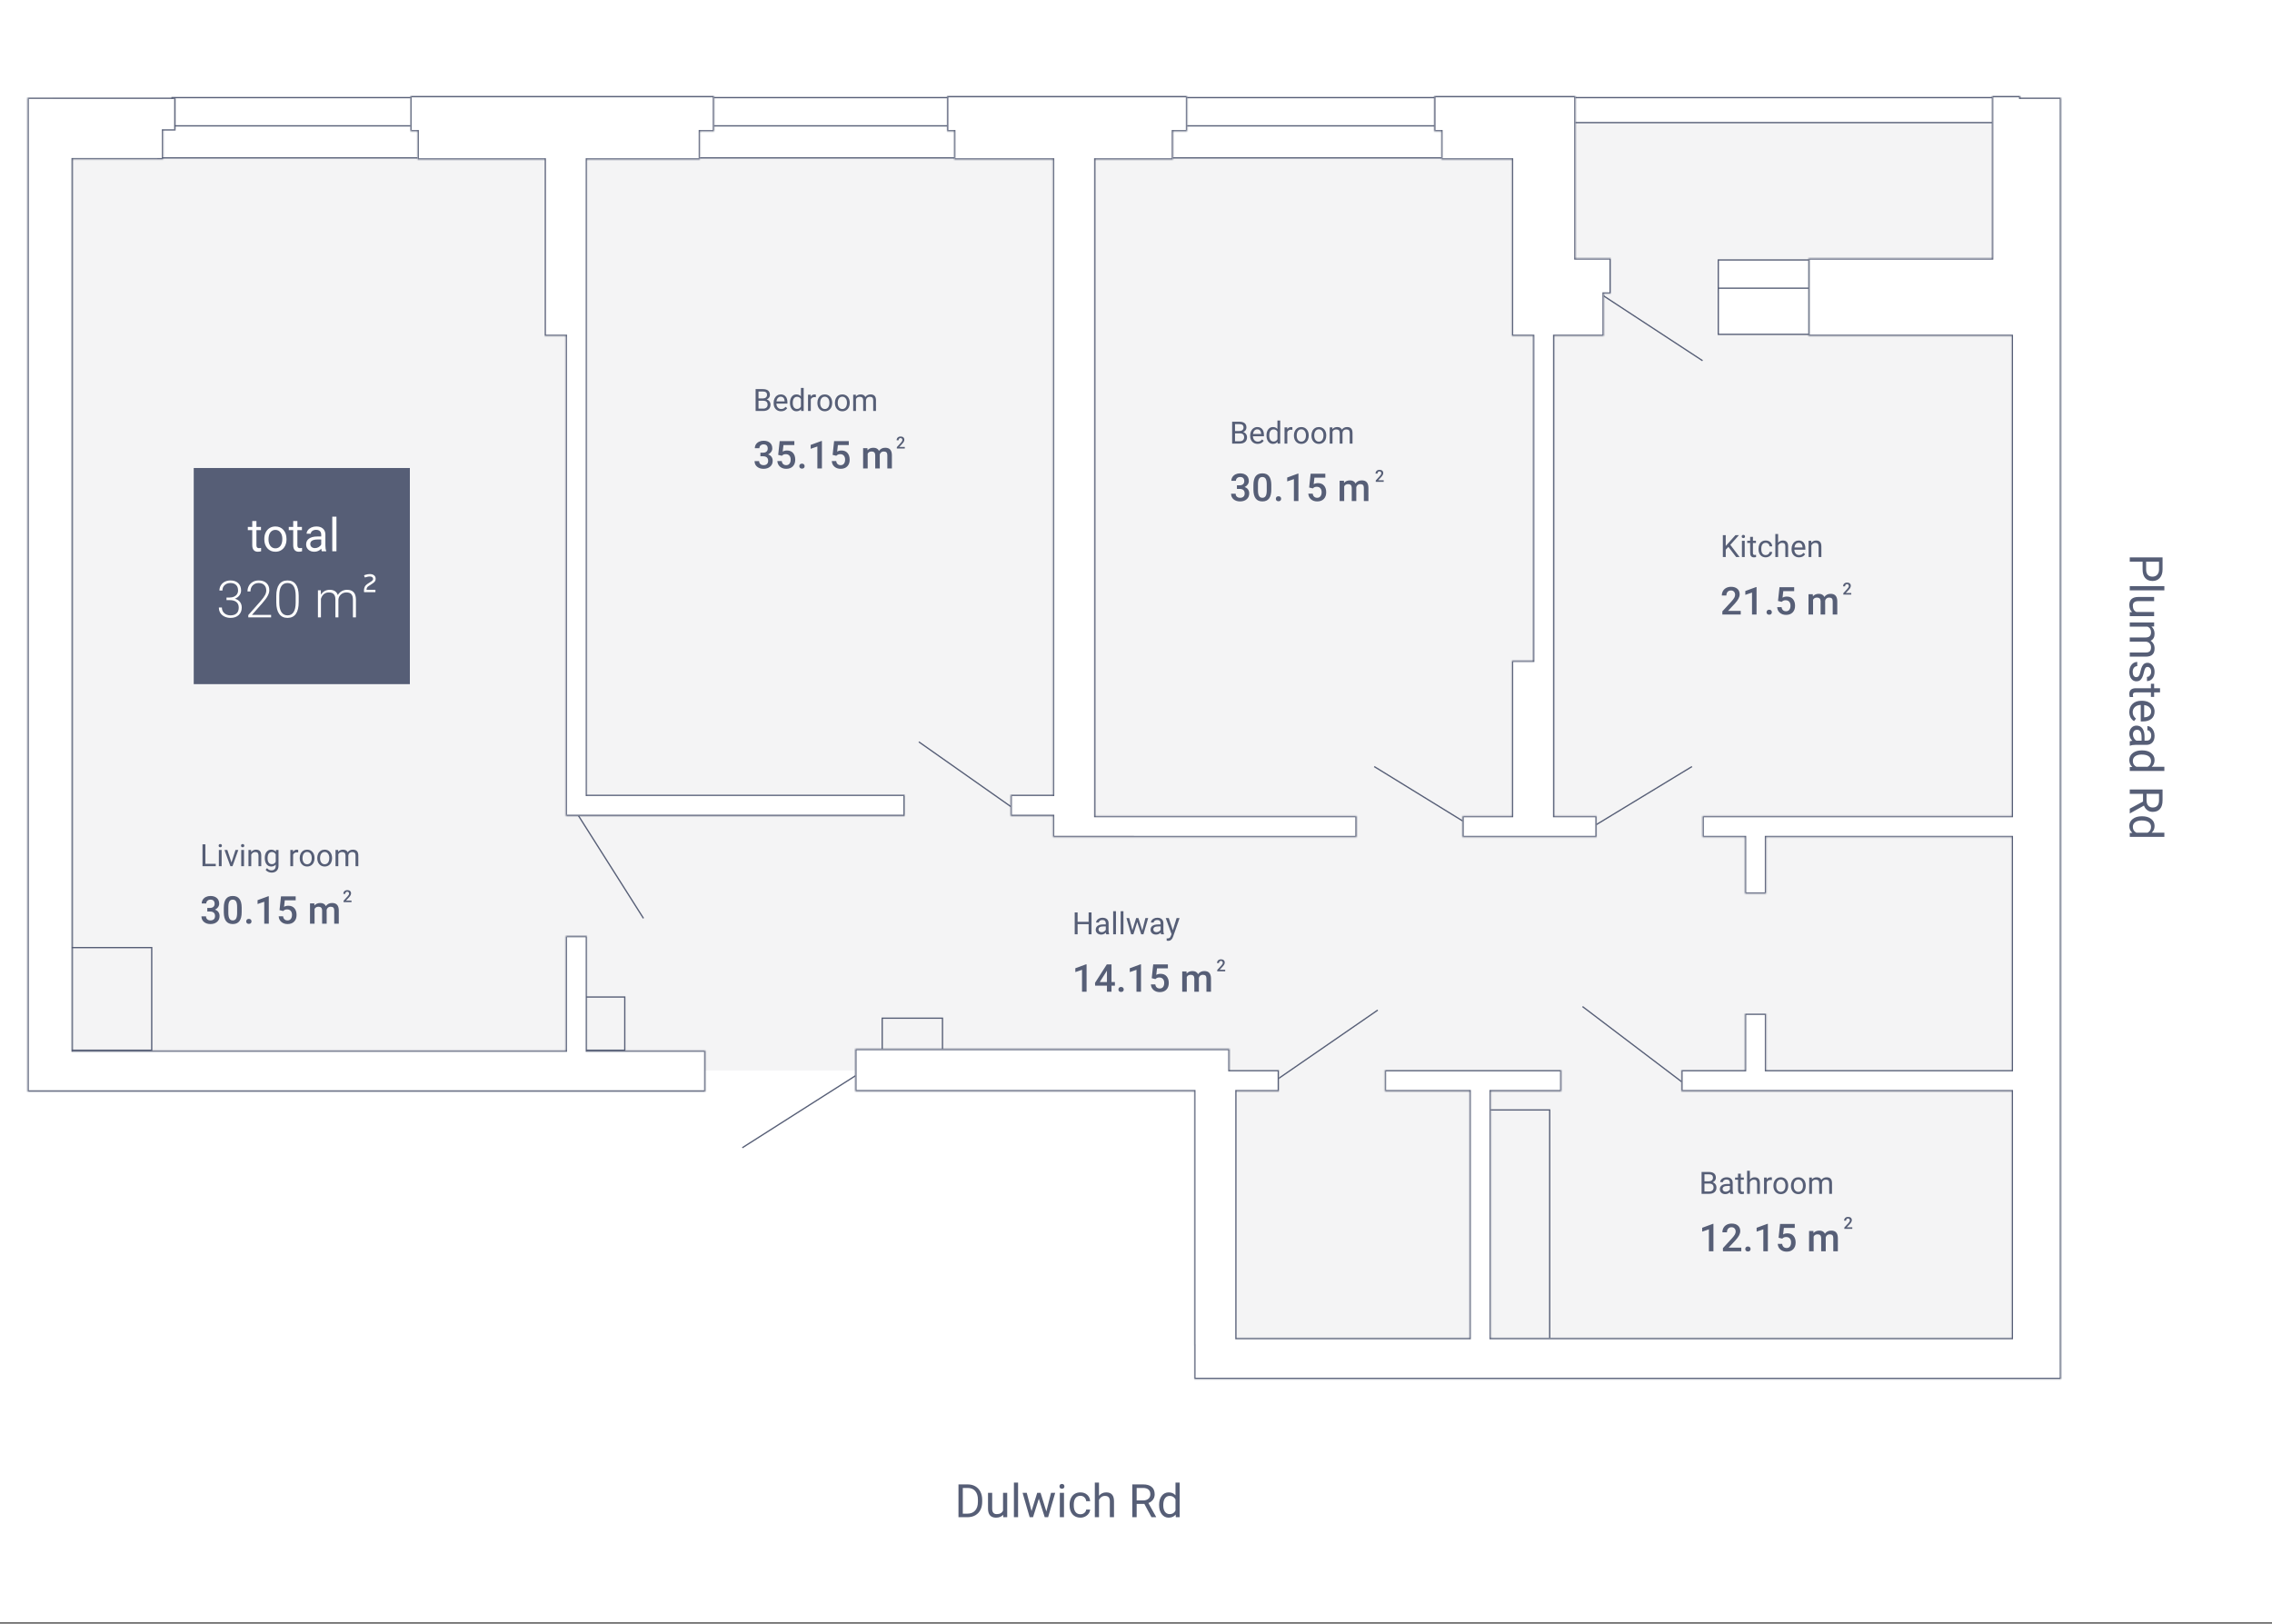 <svg width="1773" height="1267" viewBox="0 0 1773 1267" fill="none" xmlns="http://www.w3.org/2000/svg">
<rect x="0" y="0" width="1773" height="1267" fill="#333333" stroke="none"/>
<g clip-path="url(#clip0)">
<path d="M0 0H1773V1266.11H0V0Z" fill="white"/>
<path d="M41.346 835.372V76.246H1603.56V1057.46H952.635V835.372H41.346Z" fill="#F4F4F5"/>
<path d="M319.848 533.892H151.181V365.224H319.848V533.892Z" fill="#565E76"/>
<path d="M200.11 406.588V411.193H203.661V413.707H200.11V425.502C200.11 426.264 200.268 426.838 200.584 427.225C200.901 427.6 201.44 427.787 202.202 427.787C202.577 427.787 203.092 427.717 203.749 427.576V430.213C202.893 430.447 202.061 430.564 201.252 430.564C199.799 430.564 198.704 430.125 197.965 429.246C197.227 428.367 196.858 427.119 196.858 425.502V413.707H193.395V411.193H196.858V406.588H200.11ZM206.262 420.527C206.262 418.664 206.625 416.988 207.352 415.5C208.09 414.012 209.11 412.863 210.411 412.055C211.723 411.246 213.217 410.842 214.893 410.842C217.483 410.842 219.575 411.738 221.168 413.531C222.774 415.324 223.577 417.709 223.577 420.686V420.914C223.577 422.766 223.219 424.43 222.504 425.906C221.801 427.371 220.788 428.514 219.463 429.334C218.151 430.154 216.639 430.564 214.928 430.564C212.35 430.564 210.258 429.668 208.653 427.875C207.059 426.082 206.262 423.709 206.262 420.756V420.527ZM209.532 420.914C209.532 423.023 210.018 424.717 210.991 425.994C211.975 427.271 213.288 427.91 214.928 427.91C216.581 427.91 217.893 427.266 218.866 425.977C219.838 424.676 220.325 422.859 220.325 420.527C220.325 418.441 219.827 416.754 218.831 415.465C217.846 414.164 216.534 413.514 214.893 413.514C213.288 413.514 211.993 414.152 211.008 415.43C210.024 416.707 209.532 418.535 209.532 420.914ZM232.067 406.588V411.193H235.618V413.707H232.067V425.502C232.067 426.264 232.225 426.838 232.542 427.225C232.858 427.6 233.397 427.787 234.159 427.787C234.534 427.787 235.049 427.717 235.706 427.576V430.213C234.85 430.447 234.018 430.564 233.209 430.564C231.756 430.564 230.661 430.125 229.922 429.246C229.184 428.367 228.815 427.119 228.815 425.502V413.707H225.352V411.193H228.815V406.588H232.067ZM251.174 430.213C250.987 429.838 250.834 429.17 250.717 428.209C249.206 429.779 247.401 430.564 245.303 430.564C243.428 430.564 241.887 430.037 240.68 428.982C239.485 427.916 238.887 426.568 238.887 424.939C238.887 422.959 239.637 421.424 241.137 420.334C242.649 419.232 244.77 418.682 247.5 418.682H250.665V417.188C250.665 416.051 250.325 415.148 249.645 414.48C248.965 413.801 247.963 413.461 246.639 413.461C245.479 413.461 244.506 413.754 243.721 414.34C242.936 414.926 242.543 415.635 242.543 416.467H239.274C239.274 415.518 239.608 414.604 240.276 413.725C240.956 412.834 241.87 412.131 243.018 411.615C244.178 411.1 245.45 410.842 246.833 410.842C249.024 410.842 250.741 411.393 251.983 412.494C253.225 413.584 253.87 415.09 253.917 417.012V425.766C253.917 427.512 254.139 428.9 254.584 429.932V430.213H251.174ZM245.778 427.734C246.797 427.734 247.764 427.471 248.678 426.943C249.592 426.416 250.254 425.73 250.665 424.887V420.984H248.116C244.131 420.984 242.139 422.15 242.139 424.482C242.139 425.502 242.479 426.299 243.159 426.873C243.838 427.447 244.711 427.734 245.778 427.734ZM262.547 430.213H259.295V403.213H262.547V430.213Z" fill="white"/>
<path d="M284.394 448.841C284.175 448.914 284.102 449.06 284.175 449.279L284.577 450.412C284.65 450.595 284.796 450.668 284.979 450.595L286.002 450.302C286.77 450.046 287.647 449.864 288.597 449.864C290.132 449.864 291.155 450.631 291.155 451.764C291.155 452.458 290.68 453.08 289.839 453.664L286.587 455.784C284.796 456.953 284.029 458.598 284.029 460.9V461.777C284.029 461.997 284.138 462.106 284.358 462.106H292.653C292.873 462.106 292.982 461.997 292.982 461.777V460.608C292.982 460.389 292.873 460.279 292.653 460.279H286.039C286.039 459.073 286.441 458.123 287.574 457.392L290.863 455.236C292.434 454.213 293.165 453.116 293.165 451.764C293.165 449.389 291.411 448 288.597 448C287.464 448 286.441 448.183 285.381 448.512L284.394 448.841Z" fill="white"/>
<path d="M176.76 466.314H179.181C180.523 466.314 181.694 466.08 182.697 465.611C183.7 465.13 184.461 464.479 184.982 463.658C185.516 462.825 185.783 461.868 185.783 460.787C185.783 458.964 185.269 457.538 184.24 456.51C183.211 455.481 181.733 454.967 179.806 454.967C177.983 454.967 176.486 455.507 175.314 456.588C174.155 457.656 173.576 459.068 173.576 460.826H171.232C171.232 459.355 171.603 458.014 172.345 456.803C173.088 455.579 174.116 454.635 175.431 453.971C176.747 453.307 178.205 452.975 179.806 452.975C182.385 452.975 184.416 453.678 185.9 455.084C187.385 456.49 188.127 458.417 188.127 460.865C188.127 462.232 187.691 463.495 186.818 464.654C185.959 465.8 184.774 466.66 183.263 467.232C185.034 467.727 186.375 468.58 187.287 469.791C188.198 470.989 188.654 472.421 188.654 474.088C188.654 476.523 187.86 478.482 186.271 479.967C184.683 481.451 182.56 482.193 179.904 482.193C178.211 482.193 176.655 481.855 175.236 481.178C173.83 480.501 172.736 479.557 171.955 478.346C171.187 477.122 170.802 475.702 170.802 474.088H173.146C173.146 475.898 173.778 477.376 175.041 478.521C176.304 479.654 177.925 480.221 179.904 480.221C181.922 480.221 183.491 479.706 184.611 478.678C185.744 477.636 186.31 476.132 186.31 474.166C186.31 472.265 185.698 470.813 184.474 469.811C183.263 468.808 181.473 468.307 179.103 468.307H176.76V466.314ZM211.564 481.803H193.752V480.006L203.498 468.951C205.112 467.089 206.232 465.553 206.857 464.342C207.482 463.131 207.795 461.952 207.795 460.807C207.795 459.01 207.267 457.59 206.213 456.549C205.158 455.494 203.706 454.967 201.857 454.967C199.943 454.967 198.394 455.579 197.209 456.803C196.037 458.027 195.451 459.615 195.451 461.568H193.127C193.127 459.967 193.485 458.508 194.201 457.193C194.93 455.878 195.959 454.85 197.287 454.107C198.628 453.352 200.151 452.975 201.857 452.975C204.461 452.975 206.493 453.658 207.951 455.025C209.422 456.393 210.158 458.255 210.158 460.611C210.158 461.939 209.741 463.391 208.908 464.967C208.088 466.542 206.636 468.508 204.552 470.865L196.623 479.83H211.564V481.803ZM233.088 469.947C233.088 473.958 232.352 477.005 230.881 479.088C229.409 481.158 227.241 482.193 224.377 482.193C221.564 482.193 219.409 481.178 217.912 479.146C216.414 477.102 215.646 474.133 215.607 470.24V465.143C215.607 461.145 216.349 458.118 217.834 456.061C219.318 454.003 221.486 452.975 224.338 452.975C227.15 452.975 229.299 453.971 230.783 455.963C232.267 457.942 233.036 460.865 233.088 464.732V469.947ZM230.744 464.85C230.744 461.594 230.21 459.133 229.142 457.467C228.088 455.8 226.486 454.967 224.338 454.967C222.228 454.967 220.64 455.781 219.572 457.408C218.504 459.036 217.957 461.438 217.931 464.615V470.201C217.931 473.443 218.478 475.924 219.572 477.643C220.679 479.361 222.28 480.221 224.377 480.221C226.46 480.221 228.036 479.381 229.103 477.701C230.184 476.021 230.731 473.561 230.744 470.318V464.85ZM250.353 460.67L250.431 464.107C251.213 462.831 252.189 461.874 253.361 461.236C254.533 460.598 255.835 460.279 257.267 460.279C260.601 460.279 262.717 461.646 263.615 464.381C264.37 463.066 265.379 462.057 266.642 461.354C267.905 460.637 269.299 460.279 270.822 460.279C275.353 460.279 277.664 462.753 277.756 467.701V481.803H275.412V467.877C275.399 465.989 274.989 464.589 274.181 463.678C273.387 462.766 272.085 462.311 270.275 462.311C268.595 462.337 267.176 462.883 266.017 463.951C264.858 465.006 264.214 466.295 264.084 467.818V481.803H261.74V467.701C261.727 465.891 261.297 464.544 260.451 463.658C259.618 462.76 258.329 462.311 256.584 462.311C255.112 462.311 253.849 462.734 252.795 463.58C251.74 464.413 250.959 465.657 250.451 467.311V481.803H248.107V460.67H250.353Z" fill="white"/>
<path d="M1348.79 426.774L1346.71 428.942V434.708H1344.46V417.646H1346.71V426.083L1354.29 417.646H1357.01L1350.29 425.181L1357.54 434.708H1354.84L1348.79 426.774ZM1361.52 434.708H1359.35V422.028H1361.52V434.708ZM1359.18 418.665C1359.18 418.313 1359.28 418.017 1359.49 417.774C1359.71 417.532 1360.03 417.411 1360.45 417.411C1360.88 417.411 1361.2 417.532 1361.42 417.774C1361.63 418.017 1361.74 418.313 1361.74 418.665C1361.74 419.017 1361.63 419.31 1361.42 419.544C1361.2 419.778 1360.88 419.896 1360.45 419.896C1360.03 419.896 1359.71 419.778 1359.49 419.544C1359.28 419.31 1359.18 419.017 1359.18 418.665ZM1367.94 418.958V422.028H1370.31V423.704H1367.94V431.567C1367.94 432.075 1368.05 432.458 1368.26 432.716C1368.47 432.966 1368.83 433.091 1369.34 433.091C1369.59 433.091 1369.93 433.044 1370.37 432.95V434.708C1369.8 434.864 1369.24 434.942 1368.7 434.942C1367.74 434.942 1367 434.649 1366.51 434.063C1366.02 433.478 1365.77 432.646 1365.77 431.567V423.704H1363.47V422.028H1365.77V418.958H1367.94ZM1377.94 433.173C1378.71 433.173 1379.39 432.938 1379.97 432.47C1380.54 432.001 1380.86 431.415 1380.93 430.712H1382.98C1382.94 431.438 1382.69 432.13 1382.23 432.786C1381.77 433.442 1381.15 433.966 1380.38 434.356C1379.61 434.747 1378.8 434.942 1377.94 434.942C1376.21 434.942 1374.84 434.368 1373.81 433.22C1372.8 432.063 1372.29 430.485 1372.29 428.485V428.122C1372.29 426.888 1372.52 425.79 1372.97 424.829C1373.42 423.868 1374.07 423.122 1374.92 422.591C1375.77 422.06 1376.77 421.794 1377.93 421.794C1379.35 421.794 1380.53 422.22 1381.47 423.071C1382.41 423.923 1382.92 425.028 1382.98 426.388H1380.93C1380.86 425.567 1380.55 424.896 1379.99 424.372C1379.43 423.841 1378.75 423.575 1377.93 423.575C1376.83 423.575 1375.97 423.974 1375.36 424.771C1374.76 425.56 1374.46 426.704 1374.46 428.204V428.614C1374.46 430.075 1374.76 431.2 1375.36 431.989C1375.96 432.778 1376.82 433.173 1377.94 433.173ZM1387.58 423.563C1388.54 422.384 1389.79 421.794 1391.33 421.794C1394.01 421.794 1395.36 423.306 1395.39 426.329V434.708H1393.22V426.317C1393.21 425.403 1393 424.728 1392.59 424.29C1392.18 423.853 1391.54 423.634 1390.68 423.634C1389.97 423.634 1389.36 423.821 1388.83 424.196C1388.29 424.571 1387.88 425.063 1387.58 425.673V434.708H1385.42V416.708H1387.58V423.563ZM1403.9 434.942C1402.18 434.942 1400.78 434.38 1399.7 433.255C1398.62 432.122 1398.08 430.61 1398.08 428.72V428.321C1398.08 427.063 1398.32 425.942 1398.8 424.958C1399.28 423.966 1399.95 423.192 1400.81 422.638C1401.68 422.075 1402.62 421.794 1403.63 421.794C1405.27 421.794 1406.56 422.337 1407.47 423.423C1408.38 424.509 1408.84 426.063 1408.84 428.087V428.989H1400.25C1400.28 430.239 1400.65 431.251 1401.34 432.024C1402.04 432.79 1402.93 433.173 1404.01 433.173C1404.78 433.173 1405.43 433.017 1405.96 432.704C1406.49 432.392 1406.95 431.978 1407.35 431.462L1408.68 432.493C1407.61 434.126 1406.02 434.942 1403.9 434.942ZM1403.63 423.575C1402.75 423.575 1402.02 423.896 1401.42 424.536C1400.83 425.169 1400.46 426.06 1400.32 427.208H1406.67V427.044C1406.61 425.942 1406.31 425.091 1405.78 424.489C1405.25 423.88 1404.53 423.575 1403.63 423.575ZM1413.41 422.028L1413.48 423.622C1414.45 422.403 1415.72 421.794 1417.28 421.794C1419.96 421.794 1421.31 423.306 1421.33 426.329V434.708H1419.17V426.317C1419.16 425.403 1418.95 424.728 1418.53 424.29C1418.13 423.853 1417.49 423.634 1416.62 423.634C1415.92 423.634 1415.3 423.821 1414.77 424.196C1414.24 424.571 1413.83 425.063 1413.53 425.673V434.708H1411.36V422.028H1413.41Z" fill="#565E76"/>
<path d="M1358.42 479.551H1344.07V477.104L1351.18 469.355C1352.2 468.213 1352.93 467.261 1353.36 466.499C1353.8 465.728 1354.02 464.956 1354.02 464.185C1354.02 463.169 1353.73 462.349 1353.16 461.724C1352.59 461.099 1351.82 460.786 1350.86 460.786C1349.7 460.786 1348.81 461.138 1348.18 461.841C1347.54 462.544 1347.22 463.506 1347.22 464.727H1343.66C1343.66 463.428 1343.96 462.261 1344.54 461.226C1345.14 460.181 1345.98 459.37 1347.08 458.794C1348.18 458.218 1349.45 457.93 1350.89 457.93C1352.96 457.93 1354.59 458.452 1355.78 459.497C1356.98 460.532 1357.58 461.968 1357.58 463.804C1357.58 464.868 1357.28 465.986 1356.67 467.158C1356.08 468.32 1355.09 469.644 1353.73 471.128L1348.51 476.709H1358.42V479.551ZM1370.76 479.551H1367.22V462.427L1361.99 464.214V461.211L1370.31 458.149H1370.76V479.551ZM1380.62 475.801C1381.29 475.801 1381.8 475.991 1382.16 476.372C1382.52 476.743 1382.7 477.212 1382.7 477.778C1382.7 478.335 1382.52 478.799 1382.16 479.17C1381.8 479.531 1381.29 479.712 1380.62 479.712C1379.99 479.712 1379.48 479.531 1379.11 479.17C1378.74 478.809 1378.56 478.345 1378.56 477.778C1378.56 477.212 1378.74 476.743 1379.1 476.372C1379.46 475.991 1379.97 475.801 1380.62 475.801ZM1387.51 468.975L1388.66 458.223H1400.12V461.299H1391.62L1391.04 466.396C1392.02 465.83 1393.14 465.547 1394.38 465.547C1396.41 465.547 1397.99 466.196 1399.11 467.495C1400.24 468.794 1400.81 470.542 1400.81 472.739C1400.81 474.907 1400.18 476.636 1398.93 477.925C1397.68 479.204 1395.97 479.844 1393.79 479.844C1391.84 479.844 1390.22 479.292 1388.93 478.188C1387.65 477.075 1386.96 475.61 1386.85 473.794H1390.29C1390.43 474.829 1390.8 475.625 1391.4 476.182C1392.01 476.729 1392.8 477.002 1393.78 477.002C1394.87 477.002 1395.72 476.611 1396.33 475.83C1396.94 475.049 1397.25 473.984 1397.25 472.637C1397.25 471.338 1396.91 470.312 1396.24 469.561C1395.56 468.799 1394.64 468.418 1393.45 468.418C1392.81 468.418 1392.26 468.506 1391.81 468.682C1391.36 468.848 1390.88 469.18 1390.35 469.678L1387.51 468.975ZM1414.65 463.701L1414.75 465.356C1415.87 464.058 1417.39 463.408 1419.32 463.408C1421.44 463.408 1422.89 464.219 1423.67 465.84C1424.83 464.219 1426.45 463.408 1428.54 463.408C1430.29 463.408 1431.58 463.892 1432.43 464.858C1433.29 465.825 1433.73 467.251 1433.75 469.136V479.551H1430.19V469.238C1430.19 468.232 1429.97 467.495 1429.53 467.026C1429.09 466.558 1428.37 466.323 1427.35 466.323C1426.54 466.323 1425.88 466.543 1425.36 466.982C1424.85 467.412 1424.49 467.979 1424.29 468.682L1424.3 479.551H1420.74V469.121C1420.7 467.256 1419.74 466.323 1417.89 466.323C1416.46 466.323 1415.45 466.904 1414.86 468.066V479.551H1411.3V463.701H1414.65Z" fill="#565E76"/>
<path d="M1444.67 464H1438.46V462.94L1441.53 459.582C1441.98 459.087 1442.29 458.674 1442.48 458.344C1442.67 458.01 1442.77 457.676 1442.77 457.341C1442.77 456.901 1442.64 456.546 1442.39 456.275C1442.15 456.004 1441.81 455.869 1441.4 455.869C1440.9 455.869 1440.51 456.021 1440.23 456.326C1439.96 456.63 1439.82 457.047 1439.82 457.576H1438.28C1438.28 457.013 1438.41 456.508 1438.66 456.059C1438.92 455.606 1439.28 455.255 1439.76 455.005C1440.24 454.756 1440.79 454.631 1441.41 454.631C1442.3 454.631 1443.01 454.857 1443.53 455.31C1444.05 455.759 1444.31 456.381 1444.31 457.176C1444.31 457.638 1444.18 458.122 1443.92 458.63C1443.66 459.133 1443.23 459.707 1442.64 460.35L1440.38 462.769H1444.67V464Z" fill="#565E76"/>
<path d="M961.525 346.169V329.106H967.103C968.955 329.106 970.346 329.489 971.275 330.255C972.213 331.021 972.682 332.153 972.682 333.653C972.682 334.45 972.455 335.157 972.002 335.774C971.549 336.384 970.932 336.856 970.15 337.192C971.072 337.45 971.799 337.942 972.33 338.669C972.869 339.388 973.139 340.247 973.139 341.247C973.139 342.778 972.642 343.981 971.65 344.856C970.658 345.731 969.256 346.169 967.443 346.169H961.525ZM963.775 338.188V344.329H967.49C968.537 344.329 969.361 344.06 969.963 343.521C970.572 342.974 970.877 342.224 970.877 341.271C970.877 339.216 969.76 338.188 967.525 338.188H963.775ZM963.775 336.384H967.174C968.158 336.384 968.943 336.138 969.529 335.646C970.123 335.153 970.42 334.485 970.42 333.642C970.42 332.704 970.146 332.024 969.599 331.603C969.053 331.173 968.221 330.958 967.103 330.958H963.775V336.384ZM981.4 346.403C979.682 346.403 978.283 345.841 977.205 344.716C976.127 343.583 975.588 342.071 975.588 340.181V339.782C975.588 338.524 975.826 337.403 976.303 336.419C976.787 335.427 977.459 334.653 978.318 334.099C979.185 333.536 980.123 333.255 981.131 333.255C982.779 333.255 984.06 333.798 984.974 334.884C985.889 335.97 986.346 337.524 986.346 339.548V340.45H977.756C977.787 341.7 978.15 342.712 978.846 343.485C979.549 344.251 980.439 344.634 981.517 344.634C982.283 344.634 982.932 344.478 983.463 344.165C983.994 343.853 984.459 343.438 984.857 342.923L986.182 343.954C985.119 345.587 983.525 346.403 981.4 346.403ZM981.131 335.036C980.256 335.036 979.521 335.356 978.928 335.997C978.334 336.63 977.967 337.521 977.826 338.669H984.178V338.505C984.115 337.403 983.818 336.552 983.287 335.95C982.756 335.341 982.037 335.036 981.131 335.036ZM988.338 339.724C988.338 337.778 988.799 336.216 989.721 335.036C990.642 333.849 991.849 333.255 993.342 333.255C994.826 333.255 996.002 333.763 996.869 334.778V328.169H999.037V346.169H997.045L996.939 344.81C996.072 345.872 994.865 346.403 993.318 346.403C991.849 346.403 990.65 345.802 989.721 344.599C988.799 343.396 988.338 341.825 988.338 339.888V339.724ZM990.506 339.97C990.506 341.407 990.803 342.532 991.396 343.345C991.99 344.157 992.81 344.563 993.857 344.563C995.232 344.563 996.236 343.946 996.869 342.712V336.888C996.221 335.692 995.224 335.095 993.881 335.095C992.818 335.095 991.99 335.505 991.396 336.325C990.803 337.146 990.506 338.36 990.506 339.97ZM1008.54 335.435C1008.21 335.38 1007.86 335.353 1007.47 335.353C1006.05 335.353 1005.09 335.958 1004.58 337.169V346.169H1002.41V333.489H1004.52L1004.56 334.954C1005.27 333.821 1006.28 333.255 1007.58 333.255C1008 333.255 1008.32 333.31 1008.54 333.419V335.435ZM1009.74 339.712C1009.74 338.47 1009.98 337.353 1010.46 336.36C1010.95 335.368 1011.63 334.603 1012.5 334.063C1013.38 333.524 1014.37 333.255 1015.49 333.255C1017.22 333.255 1018.61 333.853 1019.67 335.048C1020.74 336.243 1021.28 337.833 1021.28 339.817V339.97C1021.28 341.204 1021.04 342.313 1020.56 343.298C1020.1 344.274 1019.42 345.036 1018.54 345.583C1017.66 346.13 1016.65 346.403 1015.51 346.403C1013.79 346.403 1012.4 345.806 1011.33 344.61C1010.27 343.415 1009.74 341.833 1009.74 339.864V339.712ZM1011.92 339.97C1011.92 341.376 1012.24 342.505 1012.89 343.356C1013.54 344.208 1014.42 344.634 1015.51 344.634C1016.62 344.634 1017.49 344.204 1018.14 343.345C1018.79 342.478 1019.11 341.267 1019.11 339.712C1019.11 338.321 1018.78 337.196 1018.12 336.337C1017.46 335.47 1016.58 335.036 1015.49 335.036C1014.42 335.036 1013.56 335.462 1012.9 336.313C1012.24 337.165 1011.92 338.384 1011.92 339.97ZM1023.42 339.712C1023.42 338.47 1023.67 337.353 1024.15 336.36C1024.64 335.368 1025.32 334.603 1026.19 334.063C1027.06 333.524 1028.06 333.255 1029.18 333.255C1030.9 333.255 1032.3 333.853 1033.36 335.048C1034.43 336.243 1034.97 337.833 1034.97 339.817V339.97C1034.97 341.204 1034.73 342.313 1034.25 343.298C1033.78 344.274 1033.11 345.036 1032.22 345.583C1031.35 346.13 1030.34 346.403 1029.2 346.403C1027.48 346.403 1026.09 345.806 1025.02 344.61C1023.95 343.415 1023.42 341.833 1023.42 339.864V339.712ZM1025.6 339.97C1025.6 341.376 1025.93 342.505 1026.58 343.356C1027.23 344.208 1028.11 344.634 1029.2 344.634C1030.3 344.634 1031.18 344.204 1031.83 343.345C1032.47 342.478 1032.8 341.267 1032.8 339.712C1032.8 338.321 1032.47 337.196 1031.8 336.337C1031.15 335.47 1030.27 335.036 1029.18 335.036C1028.11 335.036 1027.24 335.462 1026.59 336.313C1025.93 337.165 1025.6 338.384 1025.6 339.97ZM1039.72 333.489L1039.78 334.896C1040.71 333.802 1041.97 333.255 1043.54 333.255C1045.32 333.255 1046.53 333.935 1047.17 335.294C1047.59 334.685 1048.13 334.192 1048.81 333.817C1049.49 333.442 1050.29 333.255 1051.21 333.255C1053.99 333.255 1055.4 334.728 1055.45 337.673V346.169H1053.28V337.802C1053.28 336.896 1053.08 336.22 1052.66 335.774C1052.25 335.321 1051.55 335.095 1050.58 335.095C1049.77 335.095 1049.1 335.337 1048.57 335.821C1048.04 336.298 1047.73 336.942 1047.65 337.755V346.169H1045.47V337.86C1045.47 336.017 1044.56 335.095 1042.76 335.095C1041.34 335.095 1040.37 335.7 1039.84 336.911V346.169H1037.67V333.489H1039.72Z" fill="#565E76"/>
<path d="M965.258 378.722H967.426C968.519 378.712 969.384 378.429 970.018 377.872C970.663 377.315 970.985 376.51 970.985 375.455C970.985 374.439 970.717 373.653 970.18 373.097C969.652 372.53 968.842 372.247 967.748 372.247C966.791 372.247 966.005 372.525 965.39 373.082C964.774 373.629 964.467 374.347 964.467 375.235H960.907C960.907 374.142 961.195 373.146 961.771 372.247C962.357 371.349 963.168 370.65 964.203 370.152C965.248 369.645 966.415 369.391 967.704 369.391C969.833 369.391 971.503 369.928 972.714 371.002C973.934 372.066 974.545 373.551 974.545 375.455C974.545 376.412 974.237 377.315 973.622 378.165C973.016 379.005 972.23 379.64 971.264 380.069C972.435 380.47 973.324 381.1 973.93 381.959C974.545 382.818 974.852 383.844 974.852 385.035C974.852 386.949 974.193 388.473 972.875 389.605C971.566 390.738 969.843 391.305 967.704 391.305C965.653 391.305 963.974 390.758 962.665 389.664C961.356 388.57 960.702 387.115 960.702 385.299H964.262C964.262 386.236 964.574 386.998 965.199 387.584C965.834 388.17 966.683 388.463 967.748 388.463C968.851 388.463 969.721 388.17 970.355 387.584C970.99 386.998 971.307 386.148 971.307 385.035C971.307 383.912 970.975 383.048 970.311 382.442C969.647 381.837 968.661 381.534 967.352 381.534H965.258V378.722ZM992.094 382.032C992.094 385.099 991.517 387.413 990.365 388.976C989.223 390.528 987.479 391.305 985.136 391.305C982.831 391.305 981.093 390.548 979.921 389.034C978.759 387.511 978.163 385.26 978.134 382.281V378.59C978.134 375.523 978.705 373.224 979.848 371.69C981 370.157 982.753 369.391 985.106 369.391C987.44 369.391 989.179 370.138 990.321 371.632C991.474 373.126 992.064 375.362 992.094 378.341V382.032ZM988.534 378.048C988.534 376.046 988.261 374.581 987.714 373.653C987.167 372.716 986.298 372.247 985.106 372.247C983.944 372.247 983.09 372.691 982.543 373.58C981.996 374.459 981.708 375.836 981.679 377.711V382.545C981.679 384.537 981.957 386.021 982.514 386.998C983.07 387.975 983.944 388.463 985.136 388.463C986.278 388.463 987.123 388.014 987.67 387.115C988.217 386.207 988.505 384.791 988.534 382.867V378.048ZM997.689 387.262C998.353 387.262 998.866 387.452 999.227 387.833C999.589 388.204 999.769 388.673 999.769 389.239C999.769 389.796 999.589 390.26 999.227 390.631C998.866 390.992 998.353 391.173 997.689 391.173C997.055 391.173 996.552 390.992 996.181 390.631C995.809 390.27 995.624 389.806 995.624 389.239C995.624 388.673 995.805 388.204 996.166 387.833C996.527 387.452 997.035 387.262 997.689 387.262ZM1013.26 391.012H1009.72V373.888L1004.49 375.675V372.672L1012.81 369.61H1013.26V391.012ZM1021.62 380.436L1022.78 369.684H1034.24V372.76H1025.74L1025.16 377.857C1026.14 377.291 1027.25 377.008 1028.49 377.008C1030.53 377.008 1032.1 377.657 1033.23 378.956C1034.36 380.255 1034.93 382.003 1034.93 384.2C1034.93 386.368 1034.3 388.097 1033.05 389.386C1031.8 390.665 1030.09 391.305 1027.91 391.305C1025.96 391.305 1024.33 390.753 1023.05 389.649C1021.77 388.536 1021.07 387.071 1020.97 385.255H1024.41C1024.54 386.29 1024.92 387.086 1025.52 387.643C1026.13 388.189 1026.92 388.463 1027.89 388.463C1028.99 388.463 1029.84 388.072 1030.44 387.291C1031.06 386.51 1031.37 385.445 1031.37 384.098C1031.37 382.799 1031.03 381.773 1030.36 381.021C1029.68 380.26 1028.75 379.879 1027.57 379.879C1026.93 379.879 1026.38 379.967 1025.93 380.143C1025.48 380.309 1024.99 380.641 1024.47 381.139L1021.62 380.436ZM1048.77 375.162L1048.87 376.817C1049.98 375.519 1051.51 374.869 1053.44 374.869C1055.56 374.869 1057.01 375.68 1057.79 377.301C1058.94 375.68 1060.57 374.869 1062.66 374.869C1064.4 374.869 1065.7 375.353 1066.55 376.319C1067.41 377.286 1067.85 378.712 1067.87 380.597V391.012H1064.31V380.699C1064.31 379.693 1064.09 378.956 1063.65 378.487C1063.21 378.019 1062.48 377.784 1061.47 377.784C1060.66 377.784 1059.99 378.004 1059.48 378.443C1058.97 378.873 1058.61 379.439 1058.41 380.143L1058.42 391.012H1054.86V380.582C1054.81 378.717 1053.86 377.784 1052.01 377.784C1050.58 377.784 1049.57 378.365 1048.97 379.527V391.012H1045.41V375.162H1048.77Z" fill="#565E76"/>
<path d="M1079.81 376H1073.59V374.94L1076.67 371.582C1077.11 371.087 1077.43 370.674 1077.62 370.344C1077.81 370.01 1077.9 369.676 1077.9 369.341C1077.9 368.901 1077.78 368.546 1077.53 368.275C1077.28 368.004 1076.95 367.869 1076.53 367.869C1076.03 367.869 1075.64 368.021 1075.37 368.326C1075.09 368.63 1074.96 369.047 1074.96 369.576H1073.41C1073.41 369.013 1073.54 368.508 1073.79 368.059C1074.05 367.606 1074.42 367.255 1074.89 367.005C1075.37 366.756 1075.92 366.631 1076.54 366.631C1077.44 366.631 1078.15 366.857 1078.66 367.31C1079.18 367.759 1079.44 368.381 1079.44 369.176C1079.44 369.638 1079.31 370.122 1079.05 370.63C1078.79 371.133 1078.37 371.707 1077.77 372.35L1075.51 374.769H1079.81V376Z" fill="#565E76"/>
<path d="M851.791 729.102H849.529V721.215H840.927V729.102H838.677V712.039H840.927V719.375H849.529V712.039H851.791V729.102ZM863.275 729.102C863.15 728.852 863.048 728.406 862.97 727.766C861.963 728.812 860.759 729.336 859.361 729.336C858.111 729.336 857.084 728.984 856.279 728.281C855.482 727.57 855.084 726.672 855.084 725.586C855.084 724.266 855.584 723.242 856.584 722.516C857.591 721.781 859.005 721.414 860.826 721.414H862.935V720.418C862.935 719.66 862.709 719.059 862.255 718.613C861.802 718.16 861.134 717.934 860.252 717.934C859.478 717.934 858.83 718.129 858.306 718.52C857.783 718.91 857.521 719.383 857.521 719.938H855.341C855.341 719.305 855.564 718.695 856.009 718.109C856.463 717.516 857.072 717.047 857.838 716.703C858.611 716.359 859.459 716.188 860.38 716.188C861.841 716.188 862.986 716.555 863.814 717.289C864.642 718.016 865.072 719.02 865.103 720.301V726.137C865.103 727.301 865.252 728.227 865.548 728.914V729.102H863.275ZM859.677 727.449C860.357 727.449 861.002 727.273 861.611 726.922C862.22 726.57 862.662 726.113 862.935 725.551V722.949H861.236C858.58 722.949 857.252 723.727 857.252 725.281C857.252 725.961 857.478 726.492 857.931 726.875C858.384 727.258 858.966 727.449 859.677 727.449ZM870.857 729.102H868.689V711.102H870.857V729.102ZM876.693 729.102H874.525V711.102H876.693V729.102ZM891.4 726.113L893.838 716.422H896.005L892.314 729.102H890.556L887.474 719.492L884.474 729.102H882.716L879.037 716.422H881.193L883.689 725.914L886.642 716.422H888.388L891.4 726.113ZM906.048 729.102C905.923 728.852 905.822 728.406 905.744 727.766C904.736 728.812 903.533 729.336 902.134 729.336C900.884 729.336 899.857 728.984 899.052 728.281C898.255 727.57 897.857 726.672 897.857 725.586C897.857 724.266 898.357 723.242 899.357 722.516C900.365 721.781 901.779 721.414 903.599 721.414H905.709V720.418C905.709 719.66 905.482 719.059 905.029 718.613C904.576 718.16 903.908 717.934 903.025 717.934C902.252 717.934 901.603 718.129 901.08 718.52C900.556 718.91 900.295 719.383 900.295 719.938H898.115C898.115 719.305 898.338 718.695 898.783 718.109C899.236 717.516 899.845 717.047 900.611 716.703C901.384 716.359 902.232 716.188 903.154 716.188C904.615 716.188 905.759 716.555 906.588 717.289C907.416 718.016 907.845 719.02 907.877 720.301V726.137C907.877 727.301 908.025 728.227 908.322 728.914V729.102H906.048ZM902.451 727.449C903.13 727.449 903.775 727.273 904.384 726.922C904.994 726.57 905.435 726.113 905.709 725.551V722.949H904.009C901.353 722.949 900.025 723.727 900.025 725.281C900.025 725.961 900.252 726.492 900.705 726.875C901.158 727.258 901.74 727.449 902.451 727.449ZM915.236 725.926L918.189 716.422H920.509L915.412 731.059C914.623 733.168 913.369 734.223 911.65 734.223L911.24 734.188L910.431 734.035V732.277L911.017 732.324C911.752 732.324 912.322 732.176 912.728 731.879C913.142 731.582 913.482 731.039 913.748 730.25L914.228 728.961L909.705 716.422H912.072L915.236 725.926Z" fill="#565E76"/>
<path d="M847.932 773.944H844.387V756.82L839.158 758.607V755.604L847.478 752.543H847.932V773.944ZM867.385 766.342H870.037V769.198H867.385V773.944H863.826V769.198H854.612L854.509 767.03L863.709 752.616H867.385V766.342ZM858.245 766.342H863.826V757.436L863.562 757.904L858.245 766.342ZM874.841 770.194C875.505 770.194 876.018 770.385 876.38 770.766C876.741 771.137 876.922 771.605 876.922 772.172C876.922 772.729 876.741 773.192 876.38 773.563C876.018 773.925 875.505 774.105 874.841 774.105C874.207 774.105 873.704 773.925 873.333 773.563C872.962 773.202 872.776 772.738 872.776 772.172C872.776 771.605 872.957 771.137 873.318 770.766C873.679 770.385 874.187 770.194 874.841 770.194ZM890.413 773.944H886.868V756.82L881.638 758.607V755.604L889.959 752.543H890.413V773.944ZM898.777 763.368L899.934 752.616H911.389V755.692H902.893L902.307 760.79C903.294 760.224 904.407 759.94 905.647 759.94C907.678 759.94 909.255 760.59 910.379 761.889C911.511 763.188 912.078 764.936 912.078 767.133C912.078 769.301 911.453 771.029 910.203 772.318C908.953 773.598 907.239 774.237 905.061 774.237C903.108 774.237 901.487 773.686 900.198 772.582C898.919 771.469 898.225 770.004 898.118 768.188H901.56C901.697 769.223 902.068 770.019 902.673 770.575C903.279 771.122 904.07 771.396 905.047 771.396C906.14 771.396 906.99 771.005 907.595 770.224C908.211 769.442 908.518 768.378 908.518 767.03C908.518 765.731 908.181 764.706 907.507 763.954C906.834 763.192 905.906 762.812 904.724 762.812C904.08 762.812 903.533 762.899 903.084 763.075C902.634 763.241 902.146 763.573 901.619 764.071L898.777 763.368ZM925.921 758.095L926.023 759.75C927.136 758.451 928.66 757.802 930.593 757.802C932.713 757.802 934.163 758.612 934.944 760.233C936.096 758.612 937.717 757.802 939.807 757.802C941.555 757.802 942.854 758.285 943.704 759.252C944.563 760.219 945.003 761.645 945.022 763.529V773.944H941.463V763.632C941.463 762.626 941.243 761.889 940.803 761.42C940.364 760.951 939.636 760.717 938.621 760.717C937.81 760.717 937.146 760.937 936.629 761.376C936.121 761.806 935.764 762.372 935.559 763.075L935.574 773.944H932.014V763.515C931.965 761.649 931.013 760.717 929.158 760.717C927.732 760.717 926.721 761.298 926.126 762.46V773.944H922.566V758.095H925.921Z" fill="#565E76"/>
<path d="M956.109 758H949.894V756.94L952.973 753.582C953.417 753.087 953.733 752.674 953.919 752.344C954.109 752.01 954.204 751.676 954.204 751.341C954.204 750.901 954.08 750.546 953.83 750.275C953.585 750.004 953.252 749.869 952.833 749.869C952.334 749.869 951.947 750.021 951.672 750.326C951.397 750.63 951.259 751.047 951.259 751.576H949.717C949.717 751.013 949.844 750.508 950.098 750.059C950.356 749.606 950.722 749.255 951.196 749.005C951.674 748.756 952.224 748.631 952.846 748.631C953.743 748.631 954.45 748.857 954.966 749.31C955.487 749.759 955.747 750.381 955.747 751.176C955.747 751.638 955.616 752.122 955.353 752.63C955.095 753.133 954.67 753.707 954.078 754.35L951.818 756.769H956.109V758Z" fill="#565E76"/>
<path d="M1327.86 931.635V914.572H1333.44C1335.29 914.572 1336.68 914.955 1337.61 915.721C1338.54 916.486 1339.01 917.619 1339.01 919.119C1339.01 919.916 1338.79 920.623 1338.33 921.24C1337.88 921.85 1337.26 922.322 1336.48 922.658C1337.4 922.916 1338.13 923.408 1338.66 924.135C1339.2 924.854 1339.47 925.713 1339.47 926.713C1339.47 928.244 1338.97 929.447 1337.98 930.322C1336.99 931.197 1335.59 931.635 1333.77 931.635H1327.86ZM1330.11 923.654V929.795H1333.82C1334.87 929.795 1335.69 929.525 1336.29 928.986C1336.9 928.439 1337.21 927.689 1337.21 926.736C1337.21 924.682 1336.09 923.654 1333.86 923.654H1330.11ZM1330.11 921.85H1333.51C1334.49 921.85 1335.27 921.604 1335.86 921.111C1336.45 920.619 1336.75 919.951 1336.75 919.107C1336.75 918.17 1336.48 917.49 1335.93 917.068C1335.38 916.639 1334.55 916.424 1333.44 916.424H1330.11V921.85ZM1350.3 931.635C1350.17 931.385 1350.07 930.939 1349.99 930.299C1348.99 931.346 1347.78 931.869 1346.38 931.869C1345.13 931.869 1344.11 931.518 1343.3 930.814C1342.51 930.104 1342.11 929.205 1342.11 928.119C1342.11 926.799 1342.61 925.775 1343.61 925.049C1344.61 924.314 1346.03 923.947 1347.85 923.947H1349.96V922.951C1349.96 922.193 1349.73 921.592 1349.28 921.146C1348.83 920.693 1348.16 920.467 1347.27 920.467C1346.5 920.467 1345.85 920.662 1345.33 921.053C1344.81 921.443 1344.54 921.916 1344.54 922.471H1342.36C1342.36 921.838 1342.59 921.229 1343.03 920.643C1343.49 920.049 1344.1 919.58 1344.86 919.236C1345.63 918.893 1346.48 918.721 1347.4 918.721C1348.86 918.721 1350.01 919.088 1350.84 919.822C1351.67 920.549 1352.1 921.553 1352.13 922.834V928.67C1352.13 929.834 1352.27 930.76 1352.57 931.447V931.635H1350.3ZM1346.7 929.982C1347.38 929.982 1348.02 929.807 1348.63 929.455C1349.24 929.104 1349.69 928.646 1349.96 928.084V925.482H1348.26C1345.6 925.482 1344.27 926.26 1344.27 927.814C1344.27 928.494 1344.5 929.025 1344.95 929.408C1345.41 929.791 1345.99 929.982 1346.7 929.982ZM1358.47 915.885V918.955H1360.83V920.631H1358.47V928.494C1358.47 929.002 1358.57 929.385 1358.78 929.643C1358.99 929.893 1359.35 930.018 1359.86 930.018C1360.11 930.018 1360.45 929.971 1360.89 929.877V931.635C1360.32 931.791 1359.77 931.869 1359.23 931.869C1358.26 931.869 1357.53 931.576 1357.04 930.99C1356.54 930.404 1356.3 929.572 1356.3 928.494V920.631H1353.99V918.955H1356.3V915.885H1358.47ZM1365.54 920.49C1366.51 919.311 1367.76 918.721 1369.29 918.721C1371.97 918.721 1373.33 920.232 1373.35 923.256V931.635H1371.18V923.244C1371.17 922.33 1370.96 921.654 1370.55 921.217C1370.14 920.779 1369.51 920.561 1368.64 920.561C1367.94 920.561 1367.32 920.748 1366.79 921.123C1366.26 921.498 1365.84 921.99 1365.54 922.6V931.635H1363.38V913.635H1365.54V920.49ZM1382.72 920.9C1382.4 920.846 1382.04 920.818 1381.66 920.818C1380.24 920.818 1379.27 921.424 1378.76 922.635V931.635H1376.6V918.955H1378.7L1378.74 920.42C1379.45 919.287 1380.46 918.721 1381.76 918.721C1382.19 918.721 1382.51 918.775 1382.72 918.885V920.9ZM1383.92 925.178C1383.92 923.936 1384.16 922.818 1384.65 921.826C1385.14 920.834 1385.82 920.068 1386.69 919.529C1387.56 918.99 1388.56 918.721 1389.67 918.721C1391.4 918.721 1392.79 919.318 1393.86 920.514C1394.93 921.709 1395.46 923.299 1395.46 925.283V925.436C1395.46 926.67 1395.22 927.779 1394.75 928.764C1394.28 929.74 1393.6 930.502 1392.72 931.049C1391.85 931.596 1390.84 931.869 1389.7 931.869C1387.98 931.869 1386.58 931.271 1385.51 930.076C1384.45 928.881 1383.92 927.299 1383.92 925.33V925.178ZM1386.1 925.436C1386.1 926.842 1386.42 927.971 1387.07 928.822C1387.73 929.674 1388.6 930.1 1389.7 930.1C1390.8 930.1 1391.67 929.67 1392.32 928.811C1392.97 927.943 1393.29 926.732 1393.29 925.178C1393.29 923.787 1392.96 922.662 1392.3 921.803C1391.64 920.936 1390.77 920.502 1389.67 920.502C1388.6 920.502 1387.74 920.928 1387.08 921.779C1386.43 922.631 1386.1 923.85 1386.1 925.436ZM1397.61 925.178C1397.61 923.936 1397.85 922.818 1398.33 921.826C1398.83 920.834 1399.51 920.068 1400.37 919.529C1401.25 918.99 1402.24 918.721 1403.36 918.721C1405.09 918.721 1406.48 919.318 1407.54 920.514C1408.61 921.709 1409.15 923.299 1409.15 925.283V925.436C1409.15 926.67 1408.91 927.779 1408.44 928.764C1407.97 929.74 1407.29 930.502 1406.41 931.049C1405.53 931.596 1404.52 931.869 1403.38 931.869C1401.67 931.869 1400.27 931.271 1399.2 930.076C1398.14 928.881 1397.61 927.299 1397.61 925.33V925.178ZM1399.79 925.436C1399.79 926.842 1400.11 927.971 1400.76 928.822C1401.42 929.674 1402.29 930.1 1403.38 930.1C1404.49 930.1 1405.36 929.67 1406.01 928.811C1406.66 927.943 1406.98 926.732 1406.98 925.178C1406.98 923.787 1406.65 922.662 1405.99 921.803C1405.33 920.936 1404.45 920.502 1403.36 920.502C1402.29 920.502 1401.43 920.928 1400.77 921.779C1400.11 922.631 1399.79 923.85 1399.79 925.436ZM1413.91 918.955L1413.97 920.361C1414.9 919.268 1416.15 918.721 1417.73 918.721C1419.5 918.721 1420.71 919.4 1421.35 920.76C1421.77 920.15 1422.32 919.658 1422.99 919.283C1423.67 918.908 1424.47 918.721 1425.39 918.721C1428.17 918.721 1429.59 920.193 1429.63 923.139V931.635H1427.47V923.268C1427.47 922.361 1427.26 921.686 1426.85 921.24C1426.43 920.787 1425.74 920.561 1424.76 920.561C1423.95 920.561 1423.29 920.803 1422.76 921.287C1422.22 921.764 1421.92 922.408 1421.83 923.221V931.635H1419.65V923.326C1419.65 921.482 1418.75 920.561 1416.94 920.561C1415.52 920.561 1414.55 921.166 1414.02 922.377V931.635H1411.86V918.955H1413.91Z" fill="#565E76"/>
<path d="M1337.11 976.478H1333.57V959.354L1328.34 961.141V958.138L1336.66 955.076H1337.11V976.478ZM1358.86 976.478H1344.52V974.031L1351.63 966.282C1352.65 965.14 1353.38 964.188 1353.81 963.426C1354.25 962.654 1354.47 961.883 1354.47 961.111C1354.47 960.096 1354.18 959.275 1353.61 958.65C1353.04 958.025 1352.27 957.713 1351.31 957.713C1350.15 957.713 1349.26 958.064 1348.63 958.768C1347.99 959.471 1347.67 960.433 1347.67 961.653H1344.11C1344.11 960.354 1344.41 959.188 1344.99 958.152C1345.59 957.107 1346.43 956.297 1347.53 955.721C1348.63 955.145 1349.9 954.856 1351.34 954.856C1353.41 954.856 1355.04 955.379 1356.23 956.424C1357.43 957.459 1358.03 958.895 1358.03 960.73C1358.03 961.795 1357.73 962.913 1357.12 964.085C1356.53 965.247 1355.54 966.57 1354.18 968.055L1348.96 973.636H1358.86V976.478ZM1364.02 972.728C1364.69 972.728 1365.2 972.918 1365.56 973.299C1365.92 973.67 1366.1 974.139 1366.1 974.705C1366.1 975.262 1365.92 975.726 1365.56 976.097C1365.2 976.458 1364.69 976.639 1364.02 976.639C1363.39 976.639 1362.88 976.458 1362.51 976.097C1362.14 975.735 1361.96 975.271 1361.96 974.705C1361.96 974.139 1362.14 973.67 1362.5 973.299C1362.86 972.918 1363.37 972.728 1364.02 972.728ZM1379.59 976.478H1376.05V959.354L1370.82 961.141V958.138L1379.14 955.076H1379.59V976.478ZM1387.96 965.901L1389.11 955.149H1400.57V958.226H1392.07L1391.49 963.323C1392.47 962.757 1393.59 962.474 1394.83 962.474C1396.86 962.474 1398.44 963.123 1399.56 964.422C1400.69 965.721 1401.26 967.469 1401.26 969.666C1401.26 971.834 1400.63 973.562 1399.38 974.852C1398.13 976.131 1396.42 976.771 1394.24 976.771C1392.29 976.771 1390.67 976.219 1389.38 975.115C1388.1 974.002 1387.4 972.537 1387.3 970.721H1390.74C1390.88 971.756 1391.25 972.552 1391.85 973.108C1392.46 973.655 1393.25 973.929 1394.23 973.929C1395.32 973.929 1396.17 973.538 1396.77 972.757C1397.39 971.976 1397.7 970.911 1397.7 969.563C1397.7 968.265 1397.36 967.239 1396.69 966.487C1396.01 965.726 1395.09 965.345 1393.9 965.345C1393.26 965.345 1392.71 965.433 1392.26 965.608C1391.81 965.774 1391.33 966.106 1390.8 966.604L1387.96 965.901ZM1415.1 960.628L1415.2 962.283C1416.32 960.984 1417.84 960.335 1419.77 960.335C1421.89 960.335 1423.34 961.146 1424.12 962.767C1425.28 961.146 1426.9 960.335 1428.99 960.335C1430.73 960.335 1432.03 960.818 1432.88 961.785C1433.74 962.752 1434.18 964.178 1434.2 966.062V976.478H1430.64V966.165C1430.64 965.159 1430.42 964.422 1429.98 963.953C1429.54 963.484 1428.82 963.25 1427.8 963.25C1426.99 963.25 1426.33 963.47 1425.81 963.909C1425.3 964.339 1424.94 964.905 1424.74 965.608L1424.75 976.478H1421.19V966.048C1421.15 964.183 1420.19 963.25 1418.34 963.25C1416.91 963.25 1415.9 963.831 1415.31 964.993V976.478H1411.75V960.628H1415.1Z" fill="#565E76"/>
<path d="M1445.47 959H1439.25V957.94L1442.33 954.582C1442.78 954.087 1443.09 953.674 1443.28 953.344C1443.47 953.01 1443.56 952.676 1443.56 952.341C1443.56 951.901 1443.44 951.546 1443.19 951.275C1442.94 951.004 1442.61 950.869 1442.19 950.869C1441.69 950.869 1441.31 951.021 1441.03 951.326C1440.76 951.63 1440.62 952.047 1440.62 952.576H1439.08C1439.08 952.013 1439.2 951.508 1439.46 951.059C1439.71 950.606 1440.08 950.255 1440.55 950.005C1441.03 949.756 1441.58 949.631 1442.21 949.631C1443.1 949.631 1443.81 949.857 1444.33 950.31C1444.85 950.759 1445.11 951.381 1445.11 952.176C1445.11 952.638 1444.98 953.122 1444.71 953.63C1444.45 954.133 1444.03 954.707 1443.44 955.35L1441.18 957.769H1445.47V959Z" fill="#565E76"/>
<path d="M589.66 320.714V303.651H595.238C597.09 303.651 598.48 304.034 599.41 304.8C600.348 305.565 600.816 306.698 600.816 308.198C600.816 308.995 600.59 309.702 600.137 310.319C599.684 310.929 599.066 311.401 598.285 311.737C599.207 311.995 599.934 312.487 600.465 313.214C601.004 313.933 601.273 314.792 601.273 315.792C601.273 317.323 600.777 318.526 599.785 319.401C598.793 320.276 597.391 320.714 595.578 320.714H589.66ZM591.91 312.733V318.874H595.625C596.672 318.874 597.496 318.604 598.098 318.065C598.707 317.519 599.012 316.769 599.012 315.815C599.012 313.761 597.895 312.733 595.66 312.733H591.91ZM591.91 310.929H595.309C596.293 310.929 597.078 310.683 597.664 310.19C598.258 309.698 598.555 309.03 598.555 308.187C598.555 307.249 598.281 306.569 597.734 306.147C597.188 305.718 596.355 305.503 595.238 305.503H591.91V310.929ZM609.535 320.948C607.816 320.948 606.418 320.386 605.34 319.261C604.262 318.128 603.723 316.616 603.723 314.726V314.327C603.723 313.069 603.961 311.948 604.438 310.964C604.922 309.972 605.594 309.198 606.453 308.644C607.32 308.081 608.258 307.8 609.266 307.8C610.914 307.8 612.195 308.343 613.109 309.429C614.023 310.515 614.48 312.069 614.48 314.093V314.995H605.891C605.922 316.245 606.285 317.257 606.98 318.03C607.684 318.796 608.574 319.179 609.652 319.179C610.418 319.179 611.066 319.022 611.598 318.71C612.129 318.397 612.594 317.983 612.992 317.468L614.316 318.499C613.254 320.132 611.66 320.948 609.535 320.948ZM609.266 309.581C608.391 309.581 607.656 309.901 607.062 310.542C606.469 311.175 606.102 312.065 605.961 313.214H612.312V313.05C612.25 311.948 611.953 311.097 611.422 310.495C610.891 309.886 610.172 309.581 609.266 309.581ZM616.473 314.269C616.473 312.323 616.934 310.761 617.855 309.581C618.777 308.394 619.984 307.8 621.477 307.8C622.961 307.8 624.137 308.308 625.004 309.323V302.714H627.172V320.714H625.18L625.074 319.354C624.207 320.417 623 320.948 621.453 320.948C619.984 320.948 618.785 320.347 617.855 319.144C616.934 317.94 616.473 316.37 616.473 314.433V314.269ZM618.641 314.515C618.641 315.952 618.938 317.077 619.531 317.89C620.125 318.702 620.945 319.108 621.992 319.108C623.367 319.108 624.371 318.491 625.004 317.257V311.433C624.355 310.237 623.359 309.64 622.016 309.64C620.953 309.64 620.125 310.05 619.531 310.87C618.938 311.69 618.641 312.905 618.641 314.515ZM636.676 309.979C636.348 309.925 635.992 309.897 635.609 309.897C634.188 309.897 633.223 310.503 632.715 311.714V320.714H630.547V308.034H632.656L632.691 309.499C633.402 308.366 634.41 307.8 635.715 307.8C636.137 307.8 636.457 307.854 636.676 307.964V309.979ZM637.871 314.257C637.871 313.015 638.113 311.897 638.598 310.905C639.09 309.913 639.77 309.147 640.637 308.608C641.512 308.069 642.508 307.8 643.625 307.8C645.352 307.8 646.746 308.397 647.809 309.593C648.879 310.788 649.414 312.378 649.414 314.362V314.515C649.414 315.749 649.176 316.858 648.699 317.843C648.23 318.819 647.555 319.581 646.672 320.128C645.797 320.675 644.789 320.948 643.648 320.948C641.93 320.948 640.535 320.351 639.465 319.155C638.402 317.96 637.871 316.378 637.871 314.409V314.257ZM640.051 314.515C640.051 315.921 640.375 317.05 641.023 317.901C641.68 318.753 642.555 319.179 643.648 319.179C644.75 319.179 645.625 318.749 646.273 317.89C646.922 317.022 647.246 315.812 647.246 314.257C647.246 312.866 646.914 311.741 646.25 310.882C645.594 310.015 644.719 309.581 643.625 309.581C642.555 309.581 641.691 310.007 641.035 310.858C640.379 311.71 640.051 312.929 640.051 314.515ZM651.559 314.257C651.559 313.015 651.801 311.897 652.285 310.905C652.777 309.913 653.457 309.147 654.324 308.608C655.199 308.069 656.195 307.8 657.312 307.8C659.039 307.8 660.434 308.397 661.496 309.593C662.566 310.788 663.102 312.378 663.102 314.362V314.515C663.102 315.749 662.863 316.858 662.387 317.843C661.918 318.819 661.242 319.581 660.359 320.128C659.484 320.675 658.477 320.948 657.336 320.948C655.617 320.948 654.223 320.351 653.152 319.155C652.09 317.96 651.559 316.378 651.559 314.409V314.257ZM653.738 314.515C653.738 315.921 654.062 317.05 654.711 317.901C655.367 318.753 656.242 319.179 657.336 319.179C658.438 319.179 659.312 318.749 659.961 317.89C660.609 317.022 660.934 315.812 660.934 314.257C660.934 312.866 660.602 311.741 659.938 310.882C659.281 310.015 658.406 309.581 657.312 309.581C656.242 309.581 655.379 310.007 654.723 310.858C654.066 311.71 653.738 312.929 653.738 314.515ZM667.859 308.034L667.918 309.44C668.848 308.347 670.102 307.8 671.68 307.8C673.453 307.8 674.66 308.479 675.301 309.839C675.723 309.229 676.27 308.737 676.941 308.362C677.621 307.987 678.422 307.8 679.344 307.8C682.125 307.8 683.539 309.272 683.586 312.218V320.714H681.418V312.347C681.418 311.44 681.211 310.765 680.797 310.319C680.383 309.866 679.688 309.64 678.711 309.64C677.906 309.64 677.238 309.882 676.707 310.366C676.176 310.843 675.867 311.487 675.781 312.3V320.714H673.602V312.405C673.602 310.562 672.699 309.64 670.895 309.64C669.473 309.64 668.5 310.245 667.977 311.456V320.714H665.809V308.034H667.859Z" fill="#565E76"/>
<path d="M593.393 353.267H595.561C596.654 353.257 597.519 352.974 598.153 352.417C598.798 351.86 599.12 351.055 599.12 350C599.12 348.984 598.852 348.198 598.314 347.642C597.787 347.075 596.977 346.792 595.883 346.792C594.926 346.792 594.14 347.07 593.524 347.627C592.909 348.174 592.602 348.892 592.602 349.78H589.042C589.042 348.687 589.33 347.69 589.906 346.792C590.492 345.894 591.303 345.195 592.338 344.697C593.383 344.189 594.55 343.936 595.839 343.936C597.968 343.936 599.638 344.473 600.849 345.547C602.069 346.611 602.68 348.096 602.68 350C602.68 350.957 602.372 351.86 601.757 352.71C601.151 353.55 600.365 354.185 599.398 354.614C600.57 355.015 601.459 355.645 602.064 356.504C602.68 357.363 602.987 358.389 602.987 359.58C602.987 361.494 602.328 363.018 601.01 364.15C599.701 365.283 597.978 365.85 595.839 365.85C593.788 365.85 592.108 365.303 590.8 364.209C589.491 363.115 588.837 361.66 588.837 359.844H592.396C592.396 360.781 592.709 361.543 593.334 362.129C593.969 362.715 594.818 363.008 595.883 363.008C596.986 363.008 597.855 362.715 598.49 362.129C599.125 361.543 599.442 360.693 599.442 359.58C599.442 358.457 599.11 357.593 598.446 356.987C597.782 356.382 596.796 356.079 595.487 356.079H593.393V353.267ZM607.279 354.98L608.437 344.229H619.892V347.305H611.396L610.81 352.402C611.796 351.836 612.909 351.553 614.149 351.553C616.181 351.553 617.758 352.202 618.881 353.501C620.014 354.8 620.58 356.548 620.58 358.745C620.58 360.913 619.955 362.642 618.705 363.931C617.455 365.21 615.741 365.85 613.563 365.85C611.61 365.85 609.989 365.298 608.7 364.194C607.421 363.081 606.728 361.616 606.62 359.8H610.062C610.199 360.835 610.57 361.631 611.176 362.188C611.781 362.734 612.572 363.008 613.549 363.008C614.643 363.008 615.492 362.617 616.098 361.836C616.713 361.055 617.021 359.99 617.021 358.643C617.021 357.344 616.684 356.318 616.01 355.566C615.336 354.805 614.408 354.424 613.227 354.424C612.582 354.424 612.035 354.512 611.586 354.688C611.137 354.854 610.648 355.186 610.121 355.684L607.279 354.98ZM625.824 361.807C626.488 361.807 627.001 361.997 627.362 362.378C627.724 362.749 627.904 363.218 627.904 363.784C627.904 364.341 627.724 364.805 627.362 365.176C627.001 365.537 626.488 365.718 625.824 365.718C625.189 365.718 624.687 365.537 624.315 365.176C623.944 364.814 623.759 364.351 623.759 363.784C623.759 363.218 623.939 362.749 624.301 362.378C624.662 361.997 625.17 361.807 625.824 361.807ZM641.396 365.557H637.851V348.433L632.621 350.22V347.217L640.941 344.155H641.396V365.557ZM649.76 354.98L650.917 344.229H662.372V347.305H653.876L653.29 352.402C654.276 351.836 655.39 351.553 656.63 351.553C658.661 351.553 660.238 352.202 661.361 353.501C662.494 354.8 663.061 356.548 663.061 358.745C663.061 360.913 662.436 362.642 661.186 363.931C659.936 365.21 658.222 365.85 656.044 365.85C654.091 365.85 652.47 365.298 651.181 364.194C649.901 363.081 649.208 361.616 649.101 359.8H652.543C652.68 360.835 653.051 361.631 653.656 362.188C654.262 362.734 655.053 363.008 656.029 363.008C657.123 363.008 657.973 362.617 658.578 361.836C659.193 361.055 659.501 359.99 659.501 358.643C659.501 357.344 659.164 356.318 658.49 355.566C657.816 354.805 656.889 354.424 655.707 354.424C655.062 354.424 654.516 354.512 654.066 354.688C653.617 354.854 653.129 355.186 652.602 355.684L649.76 354.98ZM676.903 349.707L677.006 351.362C678.119 350.063 679.643 349.414 681.576 349.414C683.695 349.414 685.146 350.225 685.927 351.846C687.079 350.225 688.7 349.414 690.79 349.414C692.538 349.414 693.837 349.897 694.687 350.864C695.546 351.831 695.985 353.257 696.005 355.142V365.557H692.445V355.244C692.445 354.238 692.226 353.501 691.786 353.032C691.347 352.563 690.619 352.329 689.604 352.329C688.793 352.329 688.129 352.549 687.611 352.988C687.104 353.418 686.747 353.984 686.542 354.688L686.557 365.557H682.997V355.127C682.948 353.262 681.996 352.329 680.141 352.329C678.715 352.329 677.704 352.91 677.108 354.072V365.557H673.549V349.707H676.903Z" fill="#565E76"/>
<path d="M706.075 350H699.86V348.94L702.939 345.582C703.383 345.087 703.699 344.674 703.885 344.344C704.075 344.01 704.17 343.676 704.17 343.341C704.17 342.901 704.046 342.546 703.796 342.275C703.55 342.004 703.218 341.869 702.799 341.869C702.3 341.869 701.913 342.021 701.638 342.326C701.363 342.63 701.225 343.047 701.225 343.576H699.683C699.683 343.013 699.81 342.508 700.063 342.059C700.322 341.606 700.688 341.255 701.162 341.005C701.64 340.756 702.19 340.631 702.812 340.631C703.709 340.631 704.416 340.857 704.932 341.31C705.453 341.759 705.713 342.381 705.713 343.176C705.713 343.638 705.582 344.122 705.319 344.63C705.061 345.133 704.636 345.707 704.043 346.35L701.784 348.769H706.075V350Z" fill="#565E76"/>
<path d="M160.293 674.138H168.379V675.978H158.031V658.915H160.293V674.138ZM172.961 675.978H170.793V663.298H172.961V675.978ZM170.617 659.935C170.617 659.583 170.723 659.286 170.934 659.044C171.152 658.802 171.473 658.681 171.895 658.681C172.316 658.681 172.637 658.802 172.855 659.044C173.074 659.286 173.184 659.583 173.184 659.935C173.184 660.286 173.074 660.579 172.855 660.813C172.637 661.048 172.316 661.165 171.895 661.165C171.473 661.165 171.152 661.048 170.934 660.813C170.723 660.579 170.617 660.286 170.617 659.935ZM180.625 673.036L183.766 663.298H185.98L181.434 675.978H179.781L175.188 663.298H177.402L180.625 673.036ZM190.422 675.978H188.254V663.298H190.422V675.978ZM188.078 659.935C188.078 659.583 188.184 659.286 188.395 659.044C188.613 658.802 188.934 658.681 189.355 658.681C189.777 658.681 190.098 658.802 190.316 659.044C190.535 659.286 190.645 659.583 190.645 659.935C190.645 660.286 190.535 660.579 190.316 660.813C190.098 661.048 189.777 661.165 189.355 661.165C188.934 661.165 188.613 661.048 188.395 660.813C188.184 660.579 188.078 660.286 188.078 659.935ZM195.953 663.298L196.023 664.892C196.992 663.673 198.258 663.063 199.82 663.063C202.5 663.063 203.852 664.575 203.875 667.599V675.978H201.707V667.587C201.699 666.673 201.488 665.997 201.074 665.56C200.668 665.122 200.031 664.903 199.164 664.903C198.461 664.903 197.844 665.091 197.312 665.466C196.781 665.841 196.367 666.333 196.07 666.942V675.978H193.902V663.298H195.953ZM206.629 669.532C206.629 667.556 207.086 665.985 208 664.821C208.914 663.649 210.125 663.063 211.633 663.063C213.18 663.063 214.387 663.61 215.254 664.704L215.359 663.298H217.34V675.673C217.34 677.313 216.852 678.606 215.875 679.552C214.906 680.497 213.602 680.97 211.961 680.97C211.047 680.97 210.152 680.774 209.277 680.384C208.402 679.993 207.734 679.458 207.273 678.778L208.398 677.478C209.328 678.626 210.465 679.2 211.809 679.2C212.863 679.2 213.684 678.903 214.27 678.31C214.863 677.716 215.16 676.88 215.16 675.802V674.712C214.293 675.712 213.109 676.212 211.609 676.212C210.125 676.212 208.922 675.614 208 674.419C207.086 673.224 206.629 671.595 206.629 669.532ZM208.809 669.778C208.809 671.208 209.102 672.333 209.688 673.153C210.273 673.966 211.094 674.372 212.148 674.372C213.516 674.372 214.52 673.751 215.16 672.509V666.72C214.496 665.509 213.5 664.903 212.172 664.903C211.117 664.903 210.293 665.313 209.699 666.134C209.105 666.954 208.809 668.169 208.809 669.778ZM232.703 665.243C232.375 665.188 232.02 665.161 231.637 665.161C230.215 665.161 229.25 665.767 228.742 666.978V675.978H226.574V663.298H228.684L228.719 664.763C229.43 663.63 230.438 663.063 231.742 663.063C232.164 663.063 232.484 663.118 232.703 663.228V665.243ZM233.898 669.521C233.898 668.278 234.141 667.161 234.625 666.169C235.117 665.177 235.797 664.411 236.664 663.872C237.539 663.333 238.535 663.063 239.652 663.063C241.379 663.063 242.773 663.661 243.836 664.856C244.906 666.052 245.441 667.642 245.441 669.626V669.778C245.441 671.013 245.203 672.122 244.727 673.106C244.258 674.083 243.582 674.845 242.699 675.392C241.824 675.938 240.816 676.212 239.676 676.212C237.957 676.212 236.562 675.614 235.492 674.419C234.43 673.224 233.898 671.642 233.898 669.673V669.521ZM236.078 669.778C236.078 671.185 236.402 672.313 237.051 673.165C237.707 674.017 238.582 674.442 239.676 674.442C240.777 674.442 241.652 674.013 242.301 673.153C242.949 672.286 243.273 671.075 243.273 669.521C243.273 668.13 242.941 667.005 242.277 666.146C241.621 665.278 240.746 664.845 239.652 664.845C238.582 664.845 237.719 665.271 237.062 666.122C236.406 666.974 236.078 668.192 236.078 669.778ZM247.586 669.521C247.586 668.278 247.828 667.161 248.312 666.169C248.805 665.177 249.484 664.411 250.352 663.872C251.227 663.333 252.223 663.063 253.34 663.063C255.066 663.063 256.461 663.661 257.523 664.856C258.594 666.052 259.129 667.642 259.129 669.626V669.778C259.129 671.013 258.891 672.122 258.414 673.106C257.945 674.083 257.27 674.845 256.387 675.392C255.512 675.938 254.504 676.212 253.363 676.212C251.645 676.212 250.25 675.614 249.18 674.419C248.117 673.224 247.586 671.642 247.586 669.673V669.521ZM249.766 669.778C249.766 671.185 250.09 672.313 250.738 673.165C251.395 674.017 252.27 674.442 253.363 674.442C254.465 674.442 255.34 674.013 255.988 673.153C256.637 672.286 256.961 671.075 256.961 669.521C256.961 668.13 256.629 667.005 255.965 666.146C255.309 665.278 254.434 664.845 253.34 664.845C252.27 664.845 251.406 665.271 250.75 666.122C250.094 666.974 249.766 668.192 249.766 669.778ZM263.887 663.298L263.945 664.704C264.875 663.61 266.129 663.063 267.707 663.063C269.48 663.063 270.688 663.743 271.328 665.103C271.75 664.493 272.297 664.001 272.969 663.626C273.648 663.251 274.449 663.063 275.371 663.063C278.152 663.063 279.566 664.536 279.613 667.481V675.978H277.445V667.61C277.445 666.704 277.238 666.028 276.824 665.583C276.41 665.13 275.715 664.903 274.738 664.903C273.934 664.903 273.266 665.146 272.734 665.63C272.203 666.106 271.895 666.751 271.809 667.563V675.978H269.629V667.669C269.629 665.825 268.727 664.903 266.922 664.903C265.5 664.903 264.527 665.509 264.004 666.72V675.978H261.836V663.298H263.887Z" fill="#565E76"/>
<path d="M161.764 708.53H163.932C165.025 708.521 165.89 708.237 166.524 707.681C167.169 707.124 167.491 706.318 167.491 705.264C167.491 704.248 167.223 703.462 166.686 702.905C166.158 702.339 165.348 702.056 164.254 702.056C163.297 702.056 162.511 702.334 161.896 702.891C161.28 703.438 160.973 704.155 160.973 705.044H157.413C157.413 703.95 157.701 702.954 158.277 702.056C158.863 701.157 159.674 700.459 160.709 699.961C161.754 699.453 162.921 699.199 164.21 699.199C166.339 699.199 168.009 699.736 169.22 700.811C170.44 701.875 171.051 703.359 171.051 705.264C171.051 706.221 170.743 707.124 170.128 707.974C169.522 708.813 168.736 709.448 167.77 709.878C168.941 710.278 169.83 710.908 170.436 711.768C171.051 712.627 171.358 713.652 171.358 714.844C171.358 716.758 170.699 718.281 169.381 719.414C168.072 720.547 166.349 721.113 164.21 721.113C162.159 721.113 160.479 720.566 159.171 719.473C157.862 718.379 157.208 716.924 157.208 715.107H160.768C160.768 716.045 161.08 716.807 161.705 717.393C162.34 717.979 163.189 718.271 164.254 718.271C165.357 718.271 166.227 717.979 166.861 717.393C167.496 716.807 167.813 715.957 167.813 714.844C167.813 713.721 167.481 712.856 166.817 712.251C166.153 711.646 165.167 711.343 163.858 711.343H161.764V708.53ZM188.6 711.841C188.6 714.907 188.023 717.222 186.871 718.784C185.729 720.337 183.985 721.113 181.642 721.113C179.337 721.113 177.599 720.356 176.427 718.843C175.265 717.319 174.669 715.068 174.64 712.09V708.398C174.64 705.332 175.211 703.032 176.354 701.499C177.506 699.966 179.259 699.199 181.612 699.199C183.946 699.199 185.685 699.946 186.827 701.44C187.979 702.935 188.57 705.171 188.6 708.149V711.841ZM185.04 707.856C185.04 705.854 184.767 704.39 184.22 703.462C183.673 702.524 182.804 702.056 181.612 702.056C180.45 702.056 179.596 702.5 179.049 703.389C178.502 704.268 178.214 705.645 178.185 707.52V712.354C178.185 714.346 178.463 715.83 179.02 716.807C179.576 717.783 180.45 718.271 181.642 718.271C182.784 718.271 183.629 717.822 184.176 716.924C184.723 716.016 185.011 714.6 185.04 712.676V707.856ZM194.195 717.07C194.859 717.07 195.372 717.261 195.733 717.642C196.095 718.013 196.275 718.481 196.275 719.048C196.275 719.604 196.095 720.068 195.733 720.439C195.372 720.801 194.859 720.981 194.195 720.981C193.561 720.981 193.058 720.801 192.687 720.439C192.315 720.078 192.13 719.614 192.13 719.048C192.13 718.481 192.311 718.013 192.672 717.642C193.033 717.261 193.541 717.07 194.195 717.07ZM209.767 720.82H206.222V703.696L200.992 705.483V702.48L209.312 699.419H209.767V720.82ZM218.131 710.244L219.288 699.492H230.743V702.568H222.247L221.661 707.666C222.647 707.1 223.761 706.816 225.001 706.816C227.032 706.816 228.609 707.466 229.732 708.765C230.865 710.063 231.432 711.812 231.432 714.009C231.432 716.177 230.807 717.905 229.557 719.194C228.307 720.474 226.593 721.113 224.415 721.113C222.462 721.113 220.841 720.562 219.552 719.458C218.272 718.345 217.579 716.88 217.472 715.063H220.914C221.051 716.099 221.422 716.895 222.027 717.451C222.633 717.998 223.424 718.271 224.4 718.271C225.494 718.271 226.344 717.881 226.949 717.1C227.564 716.318 227.872 715.254 227.872 713.906C227.872 712.607 227.535 711.582 226.861 710.83C226.188 710.068 225.26 709.688 224.078 709.688C223.434 709.688 222.887 709.775 222.438 709.951C221.988 710.117 221.5 710.449 220.973 710.947L218.131 710.244ZM245.274 704.971L245.377 706.626C246.49 705.327 248.014 704.678 249.947 704.678C252.066 704.678 253.517 705.488 254.298 707.109C255.45 705.488 257.071 704.678 259.161 704.678C260.909 704.678 262.208 705.161 263.058 706.128C263.917 707.095 264.356 708.521 264.376 710.405V720.82H260.816V710.508C260.816 709.502 260.597 708.765 260.157 708.296C259.718 707.827 258.99 707.593 257.975 707.593C257.164 707.593 256.5 707.812 255.982 708.252C255.475 708.682 255.118 709.248 254.913 709.951L254.928 720.82H251.368V710.391C251.319 708.525 250.367 707.593 248.512 707.593C247.086 707.593 246.075 708.174 245.479 709.336V720.82H241.92V704.971H245.274Z" fill="#565E76"/>
<path d="M274.311 704H268.097V702.94L271.175 699.582C271.62 699.087 271.935 698.674 272.121 698.344C272.312 698.01 272.407 697.676 272.407 697.341C272.407 696.901 272.282 696.546 272.032 696.275C271.787 696.004 271.455 695.869 271.036 695.869C270.536 695.869 270.149 696.021 269.874 696.326C269.599 696.63 269.461 697.047 269.461 697.576H267.919C267.919 697.013 268.046 696.508 268.3 696.059C268.558 695.606 268.924 695.255 269.398 695.005C269.876 694.756 270.426 694.631 271.048 694.631C271.945 694.631 272.652 694.857 273.168 695.31C273.689 695.759 273.949 696.381 273.949 697.176C273.949 697.638 273.818 698.122 273.556 698.63C273.298 699.133 272.872 699.707 272.28 700.35L270.02 702.769H274.311V704Z" fill="#565E76"/>
<path d="M1225.2 76.177H1558.76V95.678H1225.2V76.177Z" fill="white" stroke="#565E76"/>
<path d="M922.159 76.177H1123.49V101.187H922.159V76.177Z" fill="white" stroke="#565E76"/>
<path d="M553.002 76.177H743.312V101.187H553.002V76.177Z" fill="white" stroke="#565E76"/>
<path d="M134.255 76.177H324.565V101.187H134.255V76.177Z" fill="white" stroke="#565E76"/>
<path d="M1328.62 281.478L1248.73 229.148" stroke="#565E76"/>
<path d="M1320.36 598.213L1243.22 645.036" stroke="#565E76"/>
<path d="M1144.04 642.281L1072.41 598.213" stroke="#565E76"/>
<path d="M1314.84 846.092L1234.95 785.501" stroke="#565E76"/>
<path d="M1075.17 788.254L995.276 843.34" stroke="#565E76"/>
<path d="M791.412 631.263L717.029 578.935" stroke="#565E76"/>
<path d="M579.285 895.668L670.197 837.83" stroke="#565E76"/>
<path d="M502.146 716.644L449.802 634.018" stroke="#565E76"/>
<path d="M911.141 98.213H1129V123.223H911.141V98.213Z" fill="white" stroke="#565E76"/>
<path d="M541.981 98.213H748.821V123.223H541.981V98.213Z" fill="white" stroke="#565E76"/>
<path d="M1340.91 202.872H1415.51V227.882H1340.91V202.872Z" fill="white" stroke="#565E76"/>
<path d="M1162.29 866.188H1209.34V1045.43H1162.29V866.188Z" stroke="#565E76"/>
<path d="M688.443 794.579H735.499V819.589H688.443V794.579Z" stroke="#565E76"/>
<path d="M457.031 778.054H487.557V819.589H457.031V778.054Z" stroke="#565E76"/>
<path d="M54.813 739.493H118.398V819.587H54.813V739.493Z" stroke="#565E76"/>
<path d="M1340.91 224.906H1415.51V260.933H1340.91V224.906Z" fill="white" stroke="#565E76"/>
<path d="M123.236 98.213H330.077V123.223H123.236V98.213Z" fill="white" stroke="#565E76"/>
<path d="M1554.52 74.911H1576.56V76.246H1608.36V1076.19H931.947V1049.91H931.912V851.602H667.441V818.551H959.462V835.076H998.029V851.602H964.97V1044.14H1146.79V851.602H1080.68V835.076H1218.42V851.602H1163.32V1044.14H1569.89V851.602H1312.09V835.076H1361.68V791.008H1378.21V835.076H1569.89V653.298H1378.21V697.364H1361.68V653.298H1328.62V636.773H1569.89V262.198H1411.27V201.605H1554.52V74.911Z" fill="white"/>
<path d="M1229.44 74.911L1119.25 74.911V102.454H1124.76V124.487H1179.85V262.198H1196.38V515.586H1179.85V636.773H1141.29V653.298H1245.97V636.773H1212.91V262.198H1251.48V229.148H1256.99V201.605H1229.44V74.911Z" fill="white"/>
<path d="M854.776 124.489V636.775H1058.64V653.3L821.717 653.297V636.775H788.658V620.249H821.717V124.489H744.579V102.455H739.07V74.913H926.403V102.455H915.382V124.489H854.776Z" fill="white"/>
<path d="M458.07 124.489H546.226V102.455H557.246V74.913H320.323V102.455H325.834V124.489H425.011V262.2H441.54V636.774H706.011V620.249H458.07V124.489Z" fill="white"/>
<path d="M747.971 1184V1158.41H755.195C757.422 1158.41 759.391 1158.9 761.102 1159.88C762.812 1160.87 764.131 1162.27 765.057 1164.08C765.994 1165.9 766.469 1167.99 766.48 1170.34V1171.98C766.48 1174.39 766.012 1176.51 765.074 1178.32C764.148 1180.14 762.818 1181.53 761.084 1182.51C759.361 1183.48 757.352 1183.98 755.055 1184H747.971ZM751.346 1161.18V1181.24H754.896C757.498 1181.24 759.52 1180.43 760.961 1178.81C762.414 1177.2 763.141 1174.89 763.141 1171.91V1170.41C763.141 1167.51 762.455 1165.25 761.084 1163.64C759.725 1162.03 757.791 1161.21 755.283 1161.18H751.346ZM782.828 1182.12C781.562 1183.61 779.705 1184.35 777.256 1184.35C775.229 1184.35 773.682 1183.77 772.615 1182.59C771.561 1181.41 771.027 1179.66 771.016 1177.36V1164.98H774.268V1177.27C774.268 1180.15 775.439 1181.59 777.783 1181.59C780.268 1181.59 781.92 1180.67 782.74 1178.81V1164.98H785.992V1184H782.898L782.828 1182.12ZM794.482 1184H791.23V1157H794.482V1184ZM816.543 1179.52L820.199 1164.98H823.451L817.914 1184H815.277L810.654 1169.59L806.154 1184H803.518L797.998 1164.98H801.232L804.977 1179.22L809.406 1164.98H812.025L816.543 1179.52ZM830.307 1184H827.055V1164.98H830.307V1184ZM826.791 1159.94C826.791 1159.41 826.949 1158.96 827.266 1158.6C827.594 1158.24 828.074 1158.05 828.707 1158.05C829.34 1158.05 829.82 1158.24 830.148 1158.6C830.477 1158.96 830.641 1159.41 830.641 1159.94C830.641 1160.46 830.477 1160.9 830.148 1161.25C829.82 1161.61 829.34 1161.78 828.707 1161.78C828.074 1161.78 827.594 1161.61 827.266 1161.25C826.949 1160.9 826.791 1160.46 826.791 1159.94ZM843.156 1181.7C844.316 1181.7 845.33 1181.35 846.197 1180.64C847.064 1179.94 847.545 1179.06 847.639 1178.01H850.715C850.656 1179.1 850.281 1180.13 849.59 1181.12C848.898 1182.1 847.973 1182.89 846.812 1183.47C845.664 1184.06 844.445 1184.35 843.156 1184.35C840.566 1184.35 838.504 1183.49 836.969 1181.77C835.445 1180.03 834.684 1177.67 834.684 1174.67V1174.12C834.684 1172.27 835.023 1170.62 835.703 1169.18C836.383 1167.74 837.355 1166.62 838.621 1165.82C839.898 1165.03 841.404 1164.63 843.139 1164.63C845.271 1164.63 847.041 1165.27 848.447 1166.54C849.865 1167.82 850.621 1169.48 850.715 1171.52H847.639C847.545 1170.29 847.076 1169.28 846.232 1168.5C845.4 1167.7 844.369 1167.3 843.139 1167.3C841.486 1167.3 840.203 1167.9 839.289 1169.09C838.387 1170.28 837.936 1171.99 837.936 1174.24V1174.86C837.936 1177.05 838.387 1178.74 839.289 1179.92C840.191 1181.11 841.48 1181.7 843.156 1181.7ZM857.623 1167.28C859.064 1165.51 860.939 1164.63 863.248 1164.63C867.268 1164.63 869.295 1166.9 869.33 1171.43V1184H866.078V1171.41C866.066 1170.04 865.75 1169.03 865.129 1168.37C864.52 1167.72 863.564 1167.39 862.264 1167.39C861.209 1167.39 860.283 1167.67 859.486 1168.23C858.689 1168.79 858.068 1169.53 857.623 1170.45V1184H854.371V1157H857.623V1167.28ZM893.025 1173.65H887.014V1184H883.621V1158.41H892.094C894.977 1158.41 897.191 1159.06 898.738 1160.38C900.297 1161.69 901.076 1163.6 901.076 1166.11C901.076 1167.7 900.643 1169.09 899.775 1170.27C898.92 1171.46 897.725 1172.34 896.189 1172.93L902.201 1183.79V1184H898.58L893.025 1173.65ZM887.014 1170.89H892.199C893.875 1170.89 895.205 1170.45 896.189 1169.59C897.186 1168.72 897.684 1167.56 897.684 1166.11C897.684 1164.52 897.209 1163.31 896.26 1162.47C895.322 1161.62 893.963 1161.2 892.182 1161.18H887.014V1170.89ZM904.521 1174.33C904.521 1171.41 905.213 1169.07 906.596 1167.3C907.979 1165.52 909.789 1164.63 912.027 1164.63C914.254 1164.63 916.018 1165.39 917.318 1166.91V1157H920.57V1184H917.582L917.424 1181.96C916.123 1183.55 914.312 1184.35 911.992 1184.35C909.789 1184.35 907.99 1183.45 906.596 1181.64C905.213 1179.84 904.521 1177.48 904.521 1174.58V1174.33ZM907.773 1174.7C907.773 1176.86 908.219 1178.54 909.109 1179.76C910 1180.98 911.23 1181.59 912.801 1181.59C914.863 1181.59 916.369 1180.67 917.318 1178.81V1170.08C916.346 1168.29 914.852 1167.39 912.836 1167.39C911.242 1167.39 910 1168 909.109 1169.23C908.219 1170.46 907.773 1172.29 907.773 1174.7Z" fill="#565E76"/>
<mask id="mask0" mask-type="alpha" maskUnits="userSpaceOnUse" x="21" y="74" width="1588" height="1003">
<path d="M1554.52 74.911H1576.56V76.246H1608.36V1076.19H931.947V1049.91H931.912V851.602H667.441V818.551H959.462V835.076H998.029V851.602H964.971V1044.14H1146.79V851.602H1080.68V835.076H1218.42V851.602H1163.32V1044.14H1569.9V851.602H1312.09V835.076H1361.68V791.008H1378.21V835.076H1569.9V653.298H1378.21V697.364H1361.68V653.298H1328.62V636.773H1569.9V262.198H1411.27V201.605H1554.52V74.911Z" fill="white"/>
<path d="M1229.44 74.911L1119.25 74.911V102.454H1124.76V124.487H1179.85V262.198H1196.38V515.586H1179.85V636.773H1141.29V653.298H1245.97V636.773H1212.91V262.198H1251.48V229.148H1256.99V201.605H1229.44V74.911Z" fill="white"/>
<path d="M854.776 124.487V636.773H1058.64V653.298L821.717 653.295V636.773H788.659V620.247H821.717V124.487H744.579V102.453H739.07V74.911H926.403V102.453H915.382V124.487H854.776Z" fill="white"/>
<path d="M458.07 124.487H546.226V102.453H557.246V74.911H320.323V102.453H325.834V124.487H425.011V262.198H441.54V636.773H706.011V620.247H458.07V124.487Z" fill="white"/>
<path d="M21.512 851.847H550.463V819.797H458.07V730.414H441.54V819.797H56.774V124.32H127.301V101.886H136.919V76.246H21.512V851.847Z" fill="white"/>
</mask>
<g mask="url(#mask0)">
<path d="M21.512 851.847H550.463V819.797H458.07V730.414H441.54V819.797H56.774V124.32H127.302V101.886H136.919V76.246H21.512V851.847Z" fill="white"/>
<path d="M1554.52 74.911H1576.56V76.246H1608.36V1076.19H931.947V1049.91H931.912V851.602H667.441V818.551H959.462V835.076H998.029V851.602H964.97V1044.14H1146.79V851.602H1080.68V835.076H1218.42V851.602H1163.32V1044.14H1569.89V851.602H1312.09V835.076H1361.68V791.008H1378.21V835.076H1569.89V653.298H1378.21V697.364H1361.68V653.298H1328.62V636.773H1569.89V262.198H1411.27V201.605H1554.52V74.911Z" stroke="#565E76" stroke-width="2"/>
<path d="M1229.44 74.911L1119.25 74.911V102.454H1124.76V124.487H1179.85V262.198H1196.38V515.586H1179.85V636.773H1141.29V653.298H1245.97V636.773H1212.91V262.198H1251.48V229.148H1256.99V201.605H1229.44V74.911Z" stroke="#565E76" stroke-width="2"/>
<path d="M854.776 124.489V636.775H1058.64V653.3L821.717 653.297V636.775H788.658V620.249H821.717V124.489H744.579V102.455H739.07V74.913H926.403V102.455H915.382V124.489H854.776Z" stroke="#565E76" stroke-width="2"/>
<path d="M458.07 124.489H546.226V102.455H557.246V74.913H320.323V102.455H325.834V124.489H425.011V262.2H441.54V636.774H706.011V620.249H458.07V124.489Z" stroke="#565E76" stroke-width="2"/>
<path d="M21.512 851.847H550.463V819.797H458.07V730.414H441.54V819.797H56.774V124.32H127.302V101.886H136.919V76.246H21.512V851.847Z" stroke="#565E76" stroke-width="2"/>
</g>
</g>
<path d="M1672.02 438.346L1662 438.346L1662 434.971L1687.59 434.971L1687.59 444.41C1687.59 447.211 1686.88 449.402 1685.45 450.984C1684.02 452.578 1682.13 453.375 1679.77 453.375C1677.29 453.375 1675.37 452.596 1674.02 451.037C1672.69 449.49 1672.02 447.27 1672.02 444.375L1672.02 438.346ZM1674.78 438.346L1674.78 444.41C1674.78 446.215 1675.2 447.598 1676.04 448.559C1676.9 449.52 1678.13 450 1679.74 450C1681.26 450 1682.48 449.52 1683.39 448.559C1684.31 447.598 1684.78 446.279 1684.82 444.604L1684.82 438.346L1674.78 438.346ZM1662 460.705L1662 457.453L1689 457.453L1689 460.705L1662 460.705ZM1663.88 477.668C1662.39 476.402 1661.65 474.545 1661.65 472.096C1661.65 470.068 1662.23 468.521 1663.41 467.455C1664.59 466.4 1666.34 465.867 1668.64 465.855L1681.02 465.855L1681.02 469.107L1668.73 469.107C1665.85 469.107 1664.41 470.279 1664.41 472.623C1664.41 475.107 1665.33 476.76 1667.19 477.58L1681.02 477.58L1681.02 480.832L1662 480.832L1662 477.738L1663.88 477.668ZM1681.02 488.848L1678.91 488.936C1680.55 490.33 1681.37 492.211 1681.37 494.578C1681.37 497.238 1680.35 499.049 1678.31 500.01C1679.23 500.643 1679.96 501.463 1680.53 502.471C1681.09 503.49 1681.37 504.691 1681.37 506.074C1681.37 510.246 1679.16 512.367 1674.74 512.438L1662 512.438L1662 509.186L1674.55 509.186C1675.91 509.186 1676.92 508.875 1677.59 508.254C1678.27 507.633 1678.61 506.59 1678.61 505.125C1678.61 503.918 1678.25 502.916 1677.52 502.119C1676.81 501.322 1675.84 500.859 1674.62 500.73L1662 500.73L1662 497.461L1674.46 497.461C1677.23 497.461 1678.61 496.107 1678.61 493.4C1678.61 491.268 1677.7 489.809 1675.89 489.023L1662 489.023L1662 485.771L1681.02 485.771L1681.02 488.848ZM1667.04 528.434C1667.92 528.434 1668.6 528.1 1669.08 527.432C1669.58 526.775 1670 525.621 1670.35 523.969C1670.7 522.328 1671.12 521.021 1671.62 520.049C1672.11 519.088 1672.69 518.373 1673.37 517.904C1674.05 517.447 1674.86 517.219 1675.8 517.219C1677.36 517.219 1678.68 517.875 1679.75 519.188C1680.83 520.512 1681.37 522.199 1681.37 524.25C1681.37 526.406 1680.81 528.152 1679.7 529.488C1678.59 530.836 1677.16 531.51 1675.43 531.51L1675.43 528.24C1676.32 528.24 1677.09 527.859 1677.73 527.098C1678.38 526.348 1678.7 525.398 1678.7 524.25C1678.7 523.066 1678.44 522.141 1677.93 521.473C1677.41 520.805 1676.74 520.471 1675.9 520.471C1675.12 520.471 1674.53 520.781 1674.13 521.402C1673.73 522.023 1673.35 523.143 1672.99 524.76C1672.62 526.389 1672.19 527.707 1671.69 528.715C1671.18 529.723 1670.57 530.467 1669.86 530.947C1669.15 531.439 1668.29 531.686 1667.27 531.686C1665.57 531.686 1664.21 531.006 1663.18 529.646C1662.16 528.287 1661.65 526.523 1661.65 524.355C1661.65 522.832 1661.92 521.484 1662.46 520.313C1663 519.141 1663.75 518.221 1664.71 517.553C1665.68 516.896 1666.73 516.568 1667.85 516.568L1667.85 519.82C1666.76 519.879 1665.9 520.313 1665.25 521.121C1664.62 521.941 1664.3 523.02 1664.3 524.355C1664.3 525.586 1664.55 526.57 1665.04 527.309C1665.54 528.059 1666.21 528.434 1667.04 528.434ZM1685.63 540.334L1681.02 540.334L1681.02 543.885L1678.51 543.885L1678.51 540.334L1666.71 540.334C1665.95 540.334 1665.38 540.492 1664.99 540.809C1664.61 541.125 1664.43 541.664 1664.43 542.426C1664.43 542.801 1664.5 543.316 1664.64 543.973L1662 543.973C1661.77 543.117 1661.65 542.285 1661.65 541.477C1661.65 540.023 1662.09 538.928 1662.97 538.189C1663.85 537.451 1665.09 537.082 1666.71 537.082L1678.51 537.082L1678.51 533.619L1681.02 533.619L1681.02 537.082L1685.63 537.082L1685.63 540.334ZM1661.65 555.592C1661.65 553.014 1662.49 550.916 1664.18 549.299C1665.88 547.682 1668.15 546.873 1670.98 546.873L1671.58 546.873C1673.47 546.873 1675.15 547.23 1676.63 547.945C1678.11 548.672 1679.27 549.68 1680.11 550.969C1680.95 552.27 1681.37 553.676 1681.37 555.188C1681.37 557.66 1680.56 559.582 1678.93 560.953C1677.3 562.324 1674.97 563.01 1671.93 563.01L1670.58 563.01L1670.58 550.125C1668.7 550.172 1667.19 550.717 1666.03 551.76C1664.88 552.814 1664.3 554.15 1664.3 555.768C1664.3 556.916 1664.54 557.889 1665.01 558.686C1665.47 559.482 1666.1 560.18 1666.87 560.777L1665.32 562.764C1662.87 561.17 1661.65 558.779 1661.65 555.592ZM1678.7 555.188C1678.7 553.875 1678.22 552.773 1677.26 551.883C1676.31 550.992 1674.97 550.441 1673.25 550.23L1673.25 559.758L1673.5 559.758C1675.15 559.664 1676.43 559.219 1677.33 558.422C1678.24 557.625 1678.7 556.547 1678.7 555.188ZM1662 578.531C1662.38 578.344 1663.04 578.191 1664 578.074C1662.43 576.563 1661.65 574.758 1661.65 572.66C1661.65 570.785 1662.18 569.244 1663.23 568.037C1664.3 566.842 1665.64 566.244 1667.27 566.244C1669.25 566.244 1670.79 566.994 1671.88 568.494C1672.98 570.006 1673.53 572.127 1673.53 574.857L1673.53 578.021L1675.03 578.021C1676.16 578.021 1677.06 577.682 1677.73 577.002C1678.41 576.322 1678.75 575.32 1678.75 573.996C1678.75 572.836 1678.46 571.863 1677.87 571.078C1677.29 570.293 1676.58 569.9 1675.75 569.9L1675.75 566.631C1676.7 566.631 1677.61 566.965 1678.49 567.633C1679.38 568.313 1680.08 569.227 1680.6 570.375C1681.11 571.535 1681.37 572.807 1681.37 574.189C1681.37 576.381 1680.82 578.098 1679.72 579.34C1678.63 580.582 1677.12 581.227 1675.2 581.273L1666.45 581.273C1664.7 581.273 1663.31 581.496 1662.28 581.941L1662 581.941L1662 578.531ZM1664.48 573.135C1664.48 574.154 1664.74 575.121 1665.27 576.035C1665.8 576.949 1666.48 577.611 1667.33 578.021L1671.23 578.021L1671.23 575.473C1671.23 571.488 1670.06 569.496 1667.73 569.496C1666.71 569.496 1665.91 569.836 1665.34 570.516C1664.77 571.195 1664.48 572.068 1664.48 573.135ZM1671.67 585.58C1674.59 585.58 1676.93 586.271 1678.7 587.654C1680.48 589.037 1681.37 590.848 1681.37 593.086C1681.37 595.313 1680.61 597.076 1679.09 598.377L1689 598.377L1689 601.629L1662 601.629L1662 598.641L1664.04 598.482C1662.45 597.182 1661.65 595.371 1661.65 593.051C1661.65 590.848 1662.55 589.049 1664.36 587.654C1666.16 586.271 1668.52 585.58 1671.42 585.58L1671.67 585.58ZM1671.3 588.832C1669.14 588.832 1667.46 589.277 1666.24 590.168C1665.02 591.059 1664.41 592.289 1664.41 593.859C1664.41 595.922 1665.33 597.428 1667.19 598.377L1675.92 598.377C1677.71 597.404 1678.61 595.91 1678.61 593.895C1678.61 592.301 1678 591.059 1676.77 590.168C1675.54 589.277 1673.71 588.832 1671.3 588.832ZM1672.35 625.518L1672.35 619.506L1662 619.506L1662 616.113L1687.59 616.113L1687.59 624.586C1687.59 627.469 1686.94 629.684 1685.63 631.23C1684.31 632.789 1682.4 633.568 1679.89 633.568C1678.3 633.568 1676.91 633.135 1675.73 632.268C1674.54 631.412 1673.66 630.217 1673.07 628.682L1662.21 634.693L1662 634.693L1662 631.072L1672.35 625.518ZM1675.11 619.506L1675.11 624.691C1675.11 626.367 1675.55 627.697 1676.41 628.682C1677.28 629.678 1678.44 630.176 1679.89 630.176C1681.48 630.176 1682.69 629.701 1683.53 628.752C1684.38 627.814 1684.8 626.455 1684.82 624.674L1684.82 619.506L1675.11 619.506ZM1671.67 637.014C1674.59 637.014 1676.93 637.705 1678.7 639.088C1680.48 640.471 1681.37 642.281 1681.37 644.52C1681.37 646.746 1680.61 648.51 1679.09 649.811L1689 649.811L1689 653.063L1662 653.063L1662 650.074L1664.04 649.916C1662.45 648.615 1661.65 646.805 1661.65 644.484C1661.65 642.281 1662.55 640.482 1664.36 639.088C1666.16 637.705 1668.52 637.014 1671.42 637.014L1671.67 637.014ZM1671.3 640.266C1669.14 640.266 1667.46 640.711 1666.24 641.602C1665.02 642.492 1664.41 643.723 1664.41 645.293C1664.41 647.355 1665.33 648.861 1667.19 649.811L1675.92 649.811C1677.71 648.838 1678.61 647.344 1678.61 645.328C1678.61 643.734 1678 642.492 1676.77 641.602C1675.54 640.711 1673.71 640.266 1671.3 640.266Z" fill="#565E76"/>
<defs>
<clipPath id="clip0">
<rect width="1773" height="1266.11" fill="white" transform="matrix(-1 0 0 1 1773 0)"/>
</clipPath>
</defs>
</svg>
